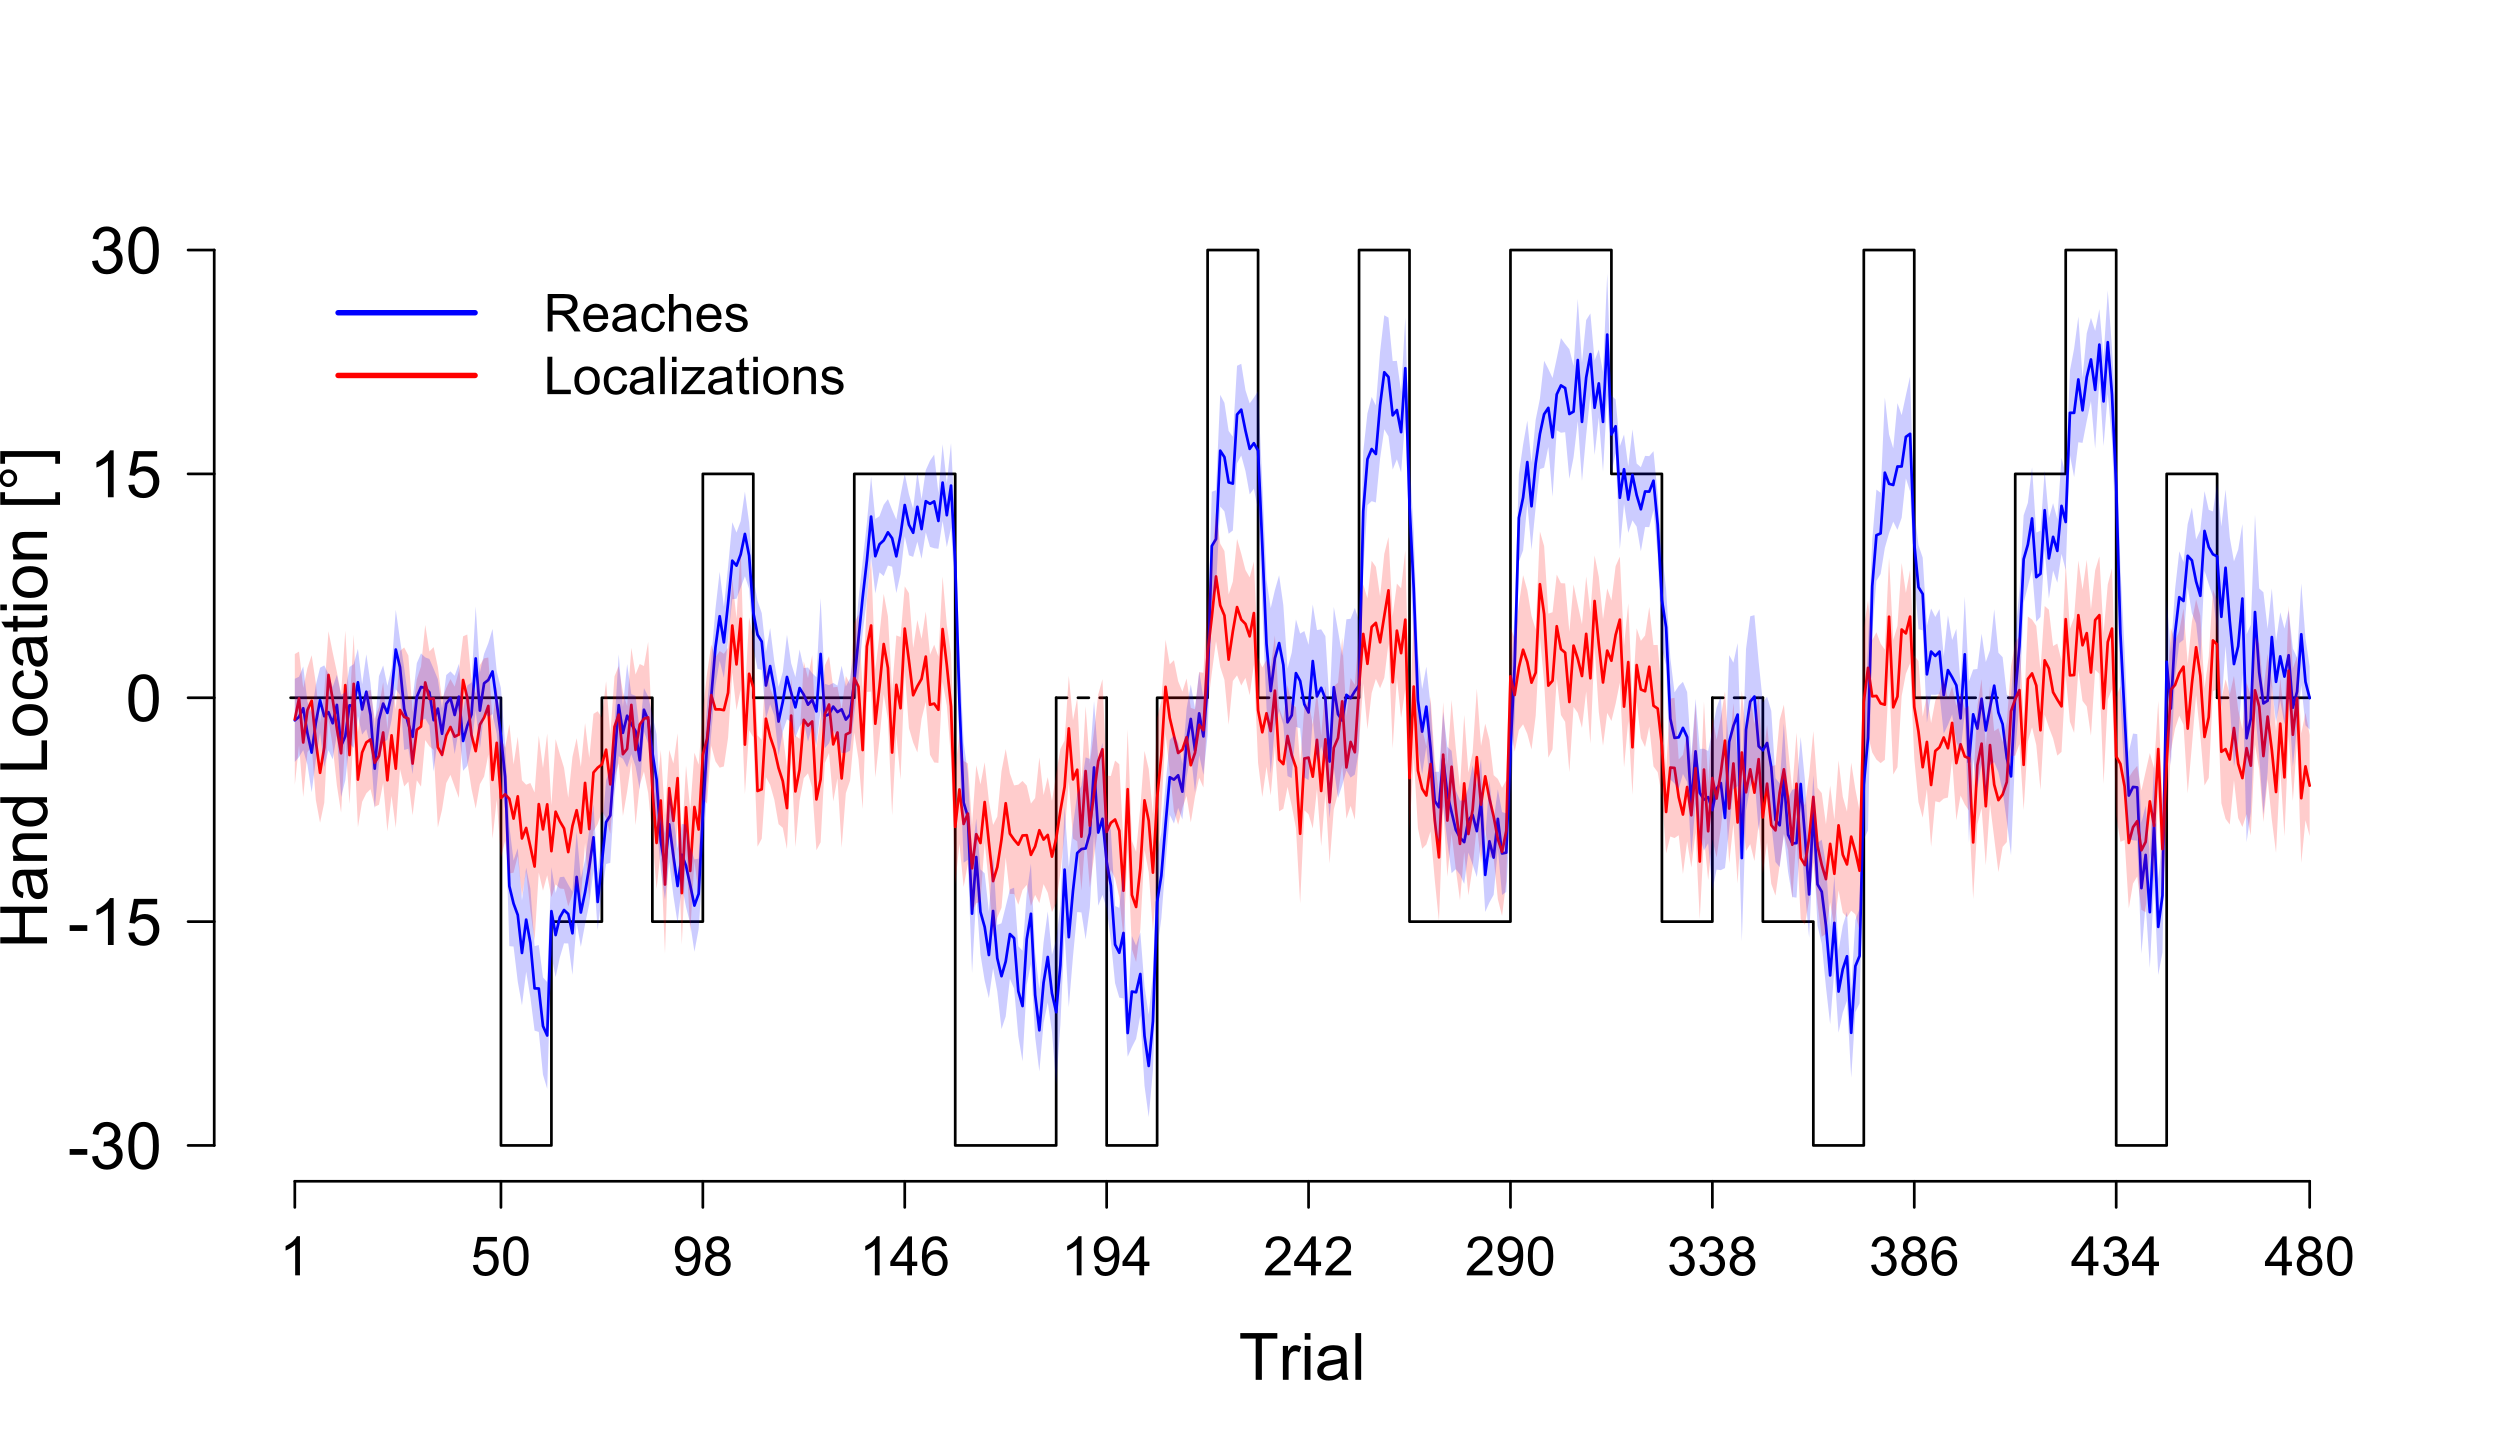 <?xml version="1.0" encoding="UTF-8"?>
<svg xmlns="http://www.w3.org/2000/svg" xmlns:xlink="http://www.w3.org/1999/xlink" width="689pt" height="399pt" viewBox="0 0 689 399" version="1.1">
<defs>
<g>
<symbol overflow="visible" id="glyph0-0">
<path style="stroke:none;" d="M 2.25 0 L 2.25 -11.25 L 11.25 -11.25 L 11.25 0 Z M 2.531 -0.281 L 10.969 -0.281 L 10.969 -10.969 L 2.531 -10.969 Z M 2.531 -0.281 "/>
</symbol>
<symbol overflow="visible" id="glyph0-1">
<path style="stroke:none;" d="M 4.668 0 L 4.668 -11.363 L 0.422 -11.363 L 0.422 -12.883 L 10.633 -12.883 L 10.633 -11.363 L 6.371 -11.363 L 6.371 0 Z M 4.668 0 "/>
</symbol>
<symbol overflow="visible" id="glyph0-2">
<path style="stroke:none;" d="M 1.168 0 L 1.168 -9.336 L 2.594 -9.336 L 2.594 -7.918 C 2.953 -8.578 3.289 -9.016 3.598 -9.23 C 3.906 -9.438 4.242 -9.543 4.613 -9.547 C 5.145 -9.543 5.688 -9.375 6.242 -9.035 L 5.695 -7.566 C 5.309 -7.793 4.922 -7.91 4.535 -7.91 C 4.188 -7.91 3.875 -7.805 3.602 -7.598 C 3.324 -7.387 3.129 -7.098 3.016 -6.734 C 2.836 -6.168 2.746 -5.555 2.75 -4.887 L 2.75 0 Z M 1.168 0 "/>
</symbol>
<symbol overflow="visible" id="glyph0-3">
<path style="stroke:none;" d="M 1.195 -11.066 L 1.195 -12.883 L 2.777 -12.883 L 2.777 -11.066 Z M 1.195 0 L 1.195 -9.336 L 2.777 -9.336 L 2.777 0 Z M 1.195 0 "/>
</symbol>
<symbol overflow="visible" id="glyph0-4">
<path style="stroke:none;" d="M 7.277 -1.152 C 6.691 -0.652 6.125 -0.301 5.586 -0.098 C 5.039 0.109 4.457 0.211 3.84 0.211 C 2.812 0.211 2.027 -0.039 1.477 -0.539 C 0.922 -1.039 0.645 -1.68 0.648 -2.461 C 0.645 -2.918 0.75 -3.336 0.961 -3.715 C 1.168 -4.09 1.438 -4.391 1.777 -4.621 C 2.113 -4.848 2.496 -5.02 2.918 -5.141 C 3.227 -5.219 3.695 -5.301 4.324 -5.379 C 5.602 -5.531 6.539 -5.711 7.145 -5.922 C 7.148 -6.137 7.152 -6.273 7.156 -6.336 C 7.152 -6.977 7.004 -7.434 6.707 -7.699 C 6.301 -8.055 5.699 -8.23 4.906 -8.234 C 4.156 -8.23 3.609 -8.102 3.258 -7.844 C 2.902 -7.582 2.637 -7.121 2.469 -6.461 L 0.922 -6.672 C 1.059 -7.332 1.293 -7.867 1.617 -8.273 C 1.938 -8.68 2.402 -8.992 3.016 -9.215 C 3.621 -9.434 4.328 -9.543 5.133 -9.547 C 5.93 -9.543 6.574 -9.449 7.074 -9.266 C 7.566 -9.074 7.934 -8.84 8.172 -8.555 C 8.402 -8.27 8.566 -7.91 8.664 -7.48 C 8.715 -7.207 8.742 -6.719 8.746 -6.02 L 8.746 -3.91 C 8.742 -2.434 8.773 -1.504 8.844 -1.117 C 8.906 -0.727 9.043 -0.355 9.246 0 L 7.594 0 C 7.43 -0.328 7.324 -0.711 7.277 -1.152 Z M 7.145 -4.684 C 6.566 -4.445 5.707 -4.246 4.562 -4.086 C 3.91 -3.988 3.449 -3.883 3.18 -3.77 C 2.91 -3.648 2.703 -3.477 2.555 -3.254 C 2.406 -3.027 2.332 -2.777 2.336 -2.504 C 2.332 -2.078 2.492 -1.727 2.816 -1.449 C 3.133 -1.164 3.602 -1.023 4.219 -1.027 C 4.828 -1.023 5.367 -1.156 5.844 -1.426 C 6.312 -1.691 6.664 -2.059 6.891 -2.523 C 7.059 -2.879 7.141 -3.406 7.145 -4.105 Z M 7.145 -4.684 "/>
</symbol>
<symbol overflow="visible" id="glyph0-5">
<path style="stroke:none;" d="M 1.152 0 L 1.152 -12.883 L 2.734 -12.883 L 2.734 0 Z M 1.152 0 "/>
</symbol>
<symbol overflow="visible" id="glyph0-6">
<path style="stroke:none;" d="M 0.57 -3.867 L 0.57 -5.457 L 5.43 -5.457 L 5.43 -3.867 Z M 0.57 -3.867 "/>
</symbol>
<symbol overflow="visible" id="glyph0-7">
<path style="stroke:none;" d="M 0.758 -3.402 L 2.336 -3.613 C 2.516 -2.711 2.824 -2.062 3.266 -1.672 C 3.699 -1.273 4.23 -1.078 4.859 -1.082 C 5.602 -1.078 6.23 -1.336 6.746 -1.855 C 7.254 -2.367 7.512 -3.004 7.516 -3.77 C 7.512 -4.492 7.273 -5.094 6.801 -5.566 C 6.324 -6.035 5.723 -6.27 4.992 -6.273 C 4.691 -6.27 4.316 -6.211 3.875 -6.102 L 4.051 -7.488 C 4.152 -7.473 4.238 -7.465 4.305 -7.469 C 4.977 -7.465 5.582 -7.641 6.125 -7.996 C 6.66 -8.344 6.93 -8.887 6.934 -9.625 C 6.93 -10.199 6.734 -10.68 6.344 -11.062 C 5.949 -11.445 5.441 -11.637 4.824 -11.637 C 4.207 -11.637 3.695 -11.441 3.285 -11.055 C 2.875 -10.668 2.613 -10.09 2.496 -9.316 L 0.914 -9.598 C 1.105 -10.656 1.543 -11.477 2.23 -12.062 C 2.914 -12.645 3.766 -12.938 4.789 -12.938 C 5.488 -12.938 6.137 -12.785 6.73 -12.484 C 7.32 -12.18 7.773 -11.77 8.09 -11.25 C 8.402 -10.727 8.559 -10.172 8.562 -9.59 C 8.559 -9.031 8.41 -8.523 8.113 -8.066 C 7.812 -7.609 7.371 -7.246 6.785 -6.977 C 7.547 -6.801 8.137 -6.438 8.562 -5.883 C 8.98 -5.328 9.191 -4.633 9.195 -3.805 C 9.191 -2.676 8.781 -1.723 7.965 -0.945 C 7.141 -0.164 6.105 0.223 4.852 0.227 C 3.719 0.223 2.777 -0.109 2.035 -0.781 C 1.285 -1.453 0.859 -2.328 0.758 -3.402 Z M 0.758 -3.402 "/>
</symbol>
<symbol overflow="visible" id="glyph0-8">
<path style="stroke:none;" d="M 0.746 -6.355 C 0.742 -7.875 0.898 -9.102 1.215 -10.031 C 1.527 -10.961 1.996 -11.676 2.613 -12.18 C 3.23 -12.684 4.008 -12.938 4.949 -12.938 C 5.637 -12.938 6.242 -12.797 6.766 -12.52 C 7.285 -12.238 7.715 -11.836 8.059 -11.316 C 8.395 -10.789 8.664 -10.152 8.859 -9.398 C 9.051 -8.645 9.145 -7.629 9.148 -6.355 C 9.145 -4.84 8.992 -3.617 8.684 -2.691 C 8.371 -1.762 7.906 -1.047 7.289 -0.539 C 6.672 -0.035 5.891 0.215 4.949 0.219 C 3.703 0.215 2.727 -0.227 2.023 -1.117 C 1.168 -2.188 0.742 -3.934 0.746 -6.355 Z M 2.375 -6.355 C 2.371 -4.234 2.621 -2.824 3.117 -2.129 C 3.609 -1.426 4.219 -1.078 4.949 -1.082 C 5.672 -1.078 6.281 -1.43 6.781 -2.137 C 7.273 -2.836 7.523 -4.242 7.523 -6.355 C 7.523 -8.473 7.273 -9.883 6.781 -10.582 C 6.281 -11.277 5.664 -11.625 4.93 -11.629 C 4.199 -11.625 3.621 -11.316 3.191 -10.703 C 2.645 -9.918 2.371 -8.469 2.375 -6.355 Z M 2.375 -6.355 "/>
</symbol>
<symbol overflow="visible" id="glyph0-9">
<path style="stroke:none;" d="M 6.707 0 L 5.125 0 L 5.125 -10.082 C 4.742 -9.715 4.242 -9.352 3.625 -8.988 C 3.004 -8.625 2.449 -8.352 1.961 -8.172 L 1.961 -9.703 C 2.844 -10.117 3.617 -10.621 4.281 -11.215 C 4.941 -11.805 5.41 -12.379 5.688 -12.938 L 6.707 -12.938 Z M 6.707 0 "/>
</symbol>
<symbol overflow="visible" id="glyph0-10">
<path style="stroke:none;" d="M 0.746 -3.375 L 2.406 -3.516 C 2.527 -2.707 2.812 -2.098 3.266 -1.691 C 3.711 -1.281 4.254 -1.078 4.887 -1.082 C 5.648 -1.078 6.293 -1.363 6.82 -1.941 C 7.344 -2.512 7.605 -3.273 7.609 -4.227 C 7.605 -5.125 7.352 -5.84 6.848 -6.363 C 6.34 -6.883 5.676 -7.141 4.859 -7.145 C 4.344 -7.141 3.887 -7.027 3.48 -6.797 C 3.07 -6.566 2.746 -6.266 2.516 -5.898 L 1.027 -6.09 L 2.277 -12.711 L 8.684 -12.711 L 8.684 -11.195 L 3.543 -11.195 L 2.848 -7.734 C 3.621 -8.273 4.43 -8.543 5.281 -8.543 C 6.402 -8.543 7.352 -8.152 8.129 -7.371 C 8.898 -6.59 9.285 -5.586 9.289 -4.367 C 9.285 -3.195 8.945 -2.188 8.27 -1.344 C 7.441 -0.301 6.316 0.215 4.887 0.219 C 3.715 0.215 2.758 -0.109 2.016 -0.766 C 1.273 -1.418 0.848 -2.289 0.746 -3.375 Z M 0.746 -3.375 "/>
</symbol>
<symbol overflow="visible" id="glyph1-0">
<path style="stroke:none;" d="M 0 -2.25 L -11.25 -2.25 L -11.25 -11.25 L 0 -11.25 Z M -0.281 -2.531 L -0.281 -10.969 L -10.969 -10.969 L -10.969 -2.531 Z M -0.281 -2.531 "/>
</symbol>
<symbol overflow="visible" id="glyph1-1">
<path style="stroke:none;" d="M 0 -1.441 L -12.883 -1.441 L -12.883 -3.148 L -7.594 -3.148 L -7.594 -9.844 L -12.883 -9.844 L -12.883 -11.547 L 0 -11.547 L 0 -9.844 L -6.074 -9.844 L -6.074 -3.148 L 0 -3.148 Z M 0 -1.441 "/>
</symbol>
<symbol overflow="visible" id="glyph1-2">
<path style="stroke:none;" d="M -1.152 -7.277 C -0.648 -6.691 -0.297 -6.125 -0.094 -5.586 C 0.109 -5.039 0.211 -4.457 0.211 -3.84 C 0.211 -2.812 -0.039 -2.027 -0.539 -1.477 C -1.039 -0.926 -1.68 -0.648 -2.461 -0.652 C -2.918 -0.648 -3.336 -0.754 -3.715 -0.961 C -4.09 -1.168 -4.391 -1.438 -4.621 -1.777 C -4.848 -2.113 -5.02 -2.496 -5.141 -2.918 C -5.219 -3.227 -5.301 -3.695 -5.379 -4.324 C -5.531 -5.602 -5.711 -6.539 -5.922 -7.145 C -6.137 -7.148 -6.273 -7.152 -6.336 -7.156 C -6.977 -7.152 -7.434 -7.004 -7.699 -6.707 C -8.055 -6.301 -8.23 -5.699 -8.234 -4.906 C -8.23 -4.156 -8.102 -3.609 -7.844 -3.258 C -7.582 -2.902 -7.121 -2.637 -6.461 -2.469 L -6.672 -0.922 C -7.332 -1.059 -7.867 -1.293 -8.273 -1.617 C -8.68 -1.938 -8.992 -2.402 -9.215 -3.016 C -9.434 -3.621 -9.543 -4.328 -9.547 -5.133 C -9.543 -5.93 -9.449 -6.574 -9.266 -7.074 C -9.074 -7.57 -8.84 -7.938 -8.555 -8.172 C -8.27 -8.402 -7.91 -8.566 -7.48 -8.664 C -7.207 -8.715 -6.719 -8.742 -6.02 -8.746 L -3.91 -8.746 C -2.434 -8.742 -1.504 -8.773 -1.117 -8.844 C -0.727 -8.906 -0.355 -9.043 0 -9.246 L 0 -7.594 C -0.328 -7.43 -0.711 -7.324 -1.152 -7.277 Z M -4.684 -7.145 C -4.445 -6.566 -4.246 -5.707 -4.086 -4.562 C -3.988 -3.91 -3.883 -3.449 -3.77 -3.18 C -3.648 -2.91 -3.477 -2.703 -3.254 -2.555 C -3.027 -2.406 -2.777 -2.332 -2.504 -2.336 C -2.078 -2.332 -1.727 -2.492 -1.449 -2.816 C -1.164 -3.133 -1.023 -3.602 -1.027 -4.219 C -1.023 -4.828 -1.156 -5.367 -1.426 -5.844 C -1.691 -6.312 -2.059 -6.664 -2.523 -6.891 C -2.879 -7.059 -3.406 -7.141 -4.105 -7.145 Z M -4.684 -7.145 "/>
</symbol>
<symbol overflow="visible" id="glyph1-3">
<path style="stroke:none;" d="M 0 -1.188 L -9.336 -1.188 L -9.336 -2.609 L -8.008 -2.609 C -9.031 -3.293 -9.543 -4.285 -9.547 -5.582 C -9.543 -6.141 -9.441 -6.656 -9.242 -7.133 C -9.035 -7.602 -8.77 -7.957 -8.445 -8.191 C -8.113 -8.426 -7.727 -8.59 -7.277 -8.684 C -6.98 -8.742 -6.465 -8.77 -5.738 -8.773 L 0 -8.773 L 0 -7.188 L -5.68 -7.188 C -6.32 -7.184 -6.801 -7.121 -7.121 -7.004 C -7.438 -6.879 -7.695 -6.66 -7.887 -6.348 C -8.074 -6.031 -8.168 -5.664 -8.172 -5.246 C -8.168 -4.57 -7.953 -3.992 -7.531 -3.504 C -7.102 -3.012 -6.293 -2.766 -5.098 -2.77 L 0 -2.77 Z M 0 -1.188 "/>
</symbol>
<symbol overflow="visible" id="glyph1-4">
<path style="stroke:none;" d="M 0 -7.242 L -1.176 -7.242 C -0.25 -6.648 0.211 -5.777 0.211 -4.633 C 0.211 -3.887 0.008 -3.203 -0.402 -2.578 C -0.812 -1.953 -1.387 -1.469 -2.121 -1.129 C -2.855 -0.785 -3.699 -0.613 -4.656 -0.617 C -5.586 -0.613 -6.43 -0.77 -7.191 -1.082 C -7.949 -1.391 -8.531 -1.855 -8.938 -2.477 C -9.34 -3.098 -9.543 -3.793 -9.547 -4.562 C -9.543 -5.121 -9.426 -5.621 -9.188 -6.062 C -8.949 -6.5 -8.641 -6.859 -8.262 -7.137 L -12.883 -7.137 L -12.883 -8.711 L 0 -8.711 Z M -4.656 -2.242 C -3.461 -2.238 -2.566 -2.488 -1.977 -2.996 C -1.383 -3.496 -1.09 -4.094 -1.09 -4.781 C -1.09 -5.473 -1.371 -6.059 -1.938 -6.543 C -2.5 -7.023 -3.363 -7.266 -4.527 -7.27 C -5.801 -7.266 -6.738 -7.02 -7.336 -6.531 C -7.934 -6.035 -8.23 -5.43 -8.234 -4.711 C -8.23 -4.008 -7.945 -3.418 -7.371 -2.949 C -6.797 -2.473 -5.891 -2.238 -4.656 -2.242 Z M -4.656 -2.242 "/>
</symbol>
<symbol overflow="visible" id="glyph1-5">
<path style="stroke:none;" d=""/>
</symbol>
<symbol overflow="visible" id="glyph1-6">
<path style="stroke:none;" d="M 0 -1.32 L -12.883 -1.32 L -12.883 -3.023 L -1.52 -3.023 L -1.52 -9.367 L 0 -9.367 Z M 0 -1.32 "/>
</symbol>
<symbol overflow="visible" id="glyph1-7">
<path style="stroke:none;" d="M -4.668 -0.598 C -6.391 -0.598 -7.672 -1.078 -8.508 -2.039 C -9.199 -2.84 -9.543 -3.816 -9.547 -4.977 C -9.543 -6.254 -9.125 -7.305 -8.285 -8.121 C -7.441 -8.934 -6.277 -9.34 -4.797 -9.344 C -3.594 -9.34 -2.648 -9.16 -1.961 -8.801 C -1.27 -8.441 -0.734 -7.914 -0.359 -7.227 C 0.023 -6.535 0.211 -5.785 0.211 -4.977 C 0.211 -3.664 -0.207 -2.609 -1.047 -1.805 C -1.883 -1 -3.09 -0.598 -4.668 -0.598 Z M -4.668 -2.223 C -3.469 -2.219 -2.574 -2.48 -1.98 -3.004 C -1.387 -3.523 -1.09 -4.18 -1.09 -4.977 C -1.09 -5.758 -1.387 -6.41 -1.984 -6.934 C -2.582 -7.453 -3.492 -7.715 -4.719 -7.719 C -5.867 -7.715 -6.742 -7.453 -7.34 -6.93 C -7.934 -6.402 -8.23 -5.75 -8.234 -4.977 C -8.23 -4.18 -7.938 -3.523 -7.348 -3.004 C -6.754 -2.48 -5.859 -2.219 -4.668 -2.223 Z M -4.668 -2.223 "/>
</symbol>
<symbol overflow="visible" id="glyph1-8">
<path style="stroke:none;" d="M -3.418 -7.277 L -3.215 -8.832 C -2.141 -8.66 -1.301 -8.227 -0.699 -7.527 C -0.09 -6.824 0.211 -5.965 0.211 -4.949 C 0.211 -3.668 -0.203 -2.641 -1.039 -1.867 C -1.871 -1.09 -3.07 -0.703 -4.633 -0.703 C -5.637 -0.703 -6.52 -0.867 -7.277 -1.203 C -8.031 -1.535 -8.598 -2.047 -8.977 -2.73 C -9.355 -3.41 -9.543 -4.152 -9.547 -4.957 C -9.543 -5.969 -9.289 -6.797 -8.777 -7.441 C -8.262 -8.086 -7.531 -8.5 -6.59 -8.684 L -6.355 -7.145 C -6.98 -6.996 -7.453 -6.738 -7.77 -6.367 C -8.082 -5.992 -8.238 -5.543 -8.242 -5.02 C -8.238 -4.219 -7.953 -3.57 -7.387 -3.074 C -6.812 -2.574 -5.91 -2.324 -4.676 -2.328 C -3.422 -2.324 -2.508 -2.566 -1.941 -3.047 C -1.371 -3.527 -1.09 -4.152 -1.09 -4.93 C -1.09 -5.547 -1.277 -6.066 -1.66 -6.484 C -2.035 -6.898 -2.621 -7.164 -3.418 -7.277 Z M -3.418 -7.277 "/>
</symbol>
<symbol overflow="visible" id="glyph1-9">
<path style="stroke:none;" d="M -1.414 -4.641 L -0.016 -4.867 C 0.078 -4.422 0.121 -4.023 0.125 -3.672 C 0.121 -3.098 0.035 -2.652 -0.148 -2.336 C -0.328 -2.02 -0.566 -1.797 -0.863 -1.668 C -1.156 -1.539 -1.781 -1.477 -2.734 -1.477 L -8.102 -1.477 L -8.102 -0.316 L -9.336 -0.316 L -9.336 -1.477 L -11.645 -1.477 L -12.594 -3.051 L -9.336 -3.051 L -9.336 -4.641 L -8.102 -4.641 L -8.102 -3.051 L -2.645 -3.051 C -2.191 -3.047 -1.902 -3.074 -1.773 -3.133 C -1.645 -3.188 -1.543 -3.277 -1.465 -3.406 C -1.387 -3.527 -1.348 -3.707 -1.352 -3.945 C -1.348 -4.117 -1.367 -4.352 -1.414 -4.641 Z M -1.414 -4.641 "/>
</symbol>
<symbol overflow="visible" id="glyph1-10">
<path style="stroke:none;" d="M -11.066 -1.195 L -12.883 -1.195 L -12.883 -2.777 L -11.066 -2.777 Z M 0 -1.195 L -9.336 -1.195 L -9.336 -2.777 L 0 -2.777 Z M 0 -1.195 "/>
</symbol>
<symbol overflow="visible" id="glyph1-11">
<path style="stroke:none;" d="M 3.578 -1.223 L -12.883 -1.223 L -12.883 -4.711 L -11.574 -4.711 L -11.574 -2.805 L 2.266 -2.805 L 2.27 -4.711 L 3.578 -4.711 Z M 3.578 -1.223 "/>
</symbol>
<symbol overflow="visible" id="glyph1-12">
<path style="stroke:none;" d="M -10.672 -1.125 C -11.34 -1.125 -11.914 -1.363 -12.391 -1.84 C -12.863 -2.316 -13.102 -2.887 -13.105 -3.559 C -13.102 -4.234 -12.863 -4.812 -12.391 -5.289 C -11.914 -5.762 -11.34 -6 -10.672 -6.004 C -9.992 -6 -9.418 -5.762 -8.941 -5.285 C -8.465 -4.809 -8.227 -4.23 -8.227 -3.559 C -8.227 -2.887 -8.461 -2.316 -8.938 -1.84 C -9.406 -1.363 -9.984 -1.125 -10.672 -1.125 Z M -10.672 -2.082 C -10.258 -2.078 -9.906 -2.223 -9.617 -2.516 C -9.324 -2.805 -9.18 -3.156 -9.184 -3.57 C -9.18 -3.969 -9.324 -4.316 -9.617 -4.609 C -9.906 -4.898 -10.258 -5.043 -10.672 -5.047 C -11.078 -5.043 -11.43 -4.898 -11.719 -4.609 C -12.008 -4.316 -12.152 -3.969 -12.156 -3.57 C -12.152 -3.156 -12.008 -2.805 -11.719 -2.516 C -11.43 -2.223 -11.078 -2.078 -10.672 -2.082 Z M -10.672 -2.082 "/>
</symbol>
<symbol overflow="visible" id="glyph1-13">
<path style="stroke:none;" d="M 3.578 -3.832 L 3.578 -0.344 L 2.266 -0.344 L 2.266 -2.25 L -11.574 -2.25 L -11.574 -0.344 L -12.883 -0.344 L -12.883 -3.832 Z M 3.578 -3.832 "/>
</symbol>
<symbol overflow="visible" id="glyph2-0">
<path style="stroke:none;" d="M 1.801 0 L 1.801 -9 L 9 -9 L 9 0 Z M 2.023 -0.227 L 8.773 -0.227 L 8.773 -8.773 L 2.023 -8.773 Z M 2.023 -0.227 "/>
</symbol>
<symbol overflow="visible" id="glyph2-1">
<path style="stroke:none;" d="M 1.133 0 L 1.133 -10.309 L 5.703 -10.309 C 6.617 -10.305 7.316 -10.215 7.797 -10.031 C 8.273 -9.844 8.656 -9.516 8.941 -9.051 C 9.227 -8.578 9.367 -8.059 9.371 -7.496 C 9.367 -6.762 9.133 -6.145 8.66 -5.645 C 8.188 -5.141 7.457 -4.824 6.469 -4.691 C 6.828 -4.516 7.102 -4.344 7.293 -4.176 C 7.688 -3.809 8.062 -3.352 8.422 -2.805 L 10.215 0 L 8.5 0 L 7.137 -2.145 C 6.738 -2.762 6.41 -3.234 6.152 -3.566 C 5.895 -3.891 5.66 -4.121 5.457 -4.254 C 5.25 -4.383 5.043 -4.473 4.836 -4.527 C 4.68 -4.559 4.43 -4.574 4.078 -4.578 L 2.496 -4.578 L 2.496 0 Z M 2.496 -5.758 L 5.43 -5.758 C 6.051 -5.754 6.539 -5.816 6.891 -5.949 C 7.242 -6.074 7.508 -6.281 7.691 -6.57 C 7.871 -6.852 7.961 -7.16 7.965 -7.496 C 7.961 -7.98 7.785 -8.383 7.434 -8.695 C 7.078 -9.008 6.52 -9.164 5.758 -9.168 L 2.496 -9.168 Z M 2.496 -5.758 "/>
</symbol>
<symbol overflow="visible" id="glyph2-2">
<path style="stroke:none;" d="M 6.062 -2.406 L 7.367 -2.242 C 7.156 -1.477 6.777 -0.883 6.223 -0.465 C 5.664 -0.043 4.949 0.164 4.086 0.168 C 2.988 0.164 2.121 -0.168 1.484 -0.84 C 0.844 -1.508 0.527 -2.453 0.527 -3.672 C 0.527 -4.926 0.848 -5.898 1.496 -6.594 C 2.141 -7.285 2.98 -7.633 4.016 -7.637 C 5.008 -7.633 5.824 -7.293 6.461 -6.617 C 7.09 -5.934 7.406 -4.977 7.41 -3.746 C 7.406 -3.668 7.402 -3.559 7.402 -3.41 L 1.836 -3.41 C 1.879 -2.59 2.113 -1.961 2.531 -1.523 C 2.945 -1.086 3.465 -0.867 4.094 -0.871 C 4.555 -0.867 4.949 -0.988 5.281 -1.234 C 5.605 -1.477 5.867 -1.867 6.062 -2.406 Z M 1.906 -4.449 L 6.074 -4.449 C 6.016 -5.074 5.855 -5.547 5.598 -5.863 C 5.191 -6.348 4.668 -6.59 4.027 -6.594 C 3.441 -6.59 2.953 -6.398 2.562 -6.012 C 2.164 -5.621 1.945 -5.098 1.906 -4.449 Z M 1.906 -4.449 "/>
</symbol>
<symbol overflow="visible" id="glyph2-3">
<path style="stroke:none;" d="M 5.82 -0.922 C 5.348 -0.52 4.898 -0.238 4.465 -0.078 C 4.031 0.086 3.566 0.164 3.074 0.168 C 2.25 0.164 1.617 -0.035 1.18 -0.434 C 0.734 -0.832 0.516 -1.344 0.52 -1.969 C 0.516 -2.332 0.598 -2.664 0.77 -2.969 C 0.934 -3.27 1.152 -3.512 1.422 -3.699 C 1.691 -3.879 1.996 -4.02 2.336 -4.113 C 2.582 -4.176 2.957 -4.238 3.461 -4.305 C 4.48 -4.422 5.23 -4.566 5.715 -4.738 C 5.715 -4.91 5.719 -5.02 5.723 -5.07 C 5.719 -5.582 5.598 -5.945 5.363 -6.16 C 5.035 -6.441 4.555 -6.586 3.922 -6.59 C 3.324 -6.586 2.887 -6.48 2.605 -6.273 C 2.32 -6.062 2.109 -5.695 1.977 -5.168 L 0.738 -5.336 C 0.848 -5.863 1.031 -6.293 1.293 -6.621 C 1.547 -6.945 1.918 -7.195 2.41 -7.371 C 2.895 -7.547 3.461 -7.633 4.105 -7.637 C 4.742 -7.633 5.262 -7.559 5.66 -7.41 C 6.059 -7.258 6.352 -7.07 6.539 -6.844 C 6.727 -6.617 6.855 -6.328 6.934 -5.984 C 6.973 -5.766 6.996 -5.379 6.996 -4.816 L 6.996 -3.129 C 6.996 -1.949 7.02 -1.203 7.074 -0.895 C 7.125 -0.582 7.234 -0.285 7.398 0 L 6.074 0 C 5.941 -0.262 5.855 -0.566 5.82 -0.922 Z M 5.715 -3.746 C 5.254 -3.555 4.566 -3.398 3.648 -3.27 C 3.125 -3.191 2.758 -3.105 2.543 -3.016 C 2.328 -2.918 2.16 -2.781 2.047 -2.605 C 1.926 -2.422 1.867 -2.223 1.871 -2.004 C 1.867 -1.664 1.996 -1.383 2.254 -1.16 C 2.508 -0.934 2.883 -0.82 3.375 -0.824 C 3.859 -0.82 4.293 -0.926 4.676 -1.141 C 5.055 -1.352 5.332 -1.645 5.512 -2.02 C 5.645 -2.301 5.711 -2.723 5.715 -3.285 Z M 5.715 -3.746 "/>
</symbol>
<symbol overflow="visible" id="glyph2-4">
<path style="stroke:none;" d="M 5.82 -2.734 L 7.066 -2.574 C 6.93 -1.711 6.582 -1.039 6.023 -0.559 C 5.461 -0.074 4.77 0.164 3.957 0.168 C 2.934 0.164 2.113 -0.168 1.492 -0.832 C 0.871 -1.5 0.562 -2.457 0.562 -3.707 C 0.562 -4.508 0.695 -5.211 0.961 -5.82 C 1.227 -6.422 1.633 -6.879 2.184 -7.184 C 2.727 -7.484 3.32 -7.633 3.965 -7.637 C 4.773 -7.633 5.438 -7.43 5.957 -7.02 C 6.469 -6.609 6.797 -6.027 6.945 -5.273 L 5.715 -5.082 C 5.594 -5.582 5.387 -5.961 5.094 -6.215 C 4.793 -6.465 4.434 -6.59 4.016 -6.594 C 3.375 -6.59 2.859 -6.363 2.461 -5.906 C 2.062 -5.449 1.863 -4.727 1.863 -3.742 C 1.863 -2.734 2.055 -2.004 2.438 -1.551 C 2.82 -1.094 3.32 -0.867 3.945 -0.871 C 4.438 -0.867 4.852 -1.02 5.188 -1.328 C 5.516 -1.629 5.727 -2.098 5.82 -2.734 Z M 5.82 -2.734 "/>
</symbol>
<symbol overflow="visible" id="glyph2-5">
<path style="stroke:none;" d="M 0.949 0 L 0.949 -10.309 L 2.215 -10.309 L 2.215 -6.609 C 2.805 -7.293 3.547 -7.633 4.449 -7.637 C 5 -7.633 5.48 -7.523 5.891 -7.309 C 6.297 -7.086 6.59 -6.785 6.766 -6.402 C 6.941 -6.016 7.031 -5.457 7.031 -4.73 L 7.031 0 L 5.766 0 L 5.766 -4.73 C 5.766 -5.359 5.625 -5.82 5.352 -6.113 C 5.074 -6.398 4.688 -6.543 4.191 -6.547 C 3.812 -6.543 3.461 -6.445 3.133 -6.254 C 2.801 -6.055 2.566 -5.793 2.426 -5.461 C 2.285 -5.129 2.215 -4.668 2.215 -4.086 L 2.215 0 Z M 0.949 0 "/>
</symbol>
<symbol overflow="visible" id="glyph2-6">
<path style="stroke:none;" d="M 0.441 -2.23 L 1.695 -2.426 C 1.762 -1.922 1.957 -1.535 2.281 -1.27 C 2.598 -1 3.047 -0.867 3.629 -0.871 C 4.207 -0.867 4.641 -0.984 4.922 -1.227 C 5.203 -1.461 5.344 -1.738 5.344 -2.059 C 5.344 -2.34 5.219 -2.566 4.973 -2.734 C 4.797 -2.844 4.363 -2.988 3.676 -3.164 C 2.746 -3.398 2.105 -3.598 1.746 -3.77 C 1.387 -3.938 1.113 -4.176 0.93 -4.48 C 0.742 -4.781 0.648 -5.117 0.652 -5.484 C 0.648 -5.816 0.727 -6.125 0.879 -6.41 C 1.031 -6.691 1.238 -6.926 1.504 -7.117 C 1.699 -7.258 1.969 -7.379 2.309 -7.484 C 2.648 -7.582 3.012 -7.633 3.402 -7.637 C 3.984 -7.633 4.5 -7.551 4.945 -7.383 C 5.387 -7.211 5.711 -6.98 5.926 -6.695 C 6.133 -6.406 6.281 -6.02 6.363 -5.539 L 5.125 -5.371 C 5.066 -5.754 4.902 -6.055 4.637 -6.27 C 4.363 -6.484 3.984 -6.59 3.496 -6.594 C 2.91 -6.59 2.496 -6.496 2.25 -6.305 C 2 -6.113 1.875 -5.887 1.879 -5.633 C 1.875 -5.465 1.926 -5.316 2.031 -5.188 C 2.133 -5.047 2.293 -4.938 2.516 -4.852 C 2.641 -4.805 3.016 -4.695 3.637 -4.527 C 4.527 -4.285 5.152 -4.09 5.508 -3.938 C 5.859 -3.785 6.137 -3.562 6.34 -3.273 C 6.543 -2.98 6.645 -2.621 6.645 -2.195 C 6.645 -1.77 6.52 -1.371 6.273 -1 C 6.027 -0.625 5.672 -0.336 5.211 -0.137 C 4.742 0.066 4.219 0.164 3.637 0.168 C 2.664 0.164 1.922 -0.035 1.414 -0.434 C 0.902 -0.836 0.578 -1.434 0.441 -2.23 Z M 0.441 -2.23 "/>
</symbol>
<symbol overflow="visible" id="glyph2-7">
<path style="stroke:none;" d="M 1.055 0 L 1.055 -10.309 L 2.418 -10.309 L 2.418 -1.215 L 7.496 -1.215 L 7.496 0 Z M 1.055 0 "/>
</symbol>
<symbol overflow="visible" id="glyph2-8">
<path style="stroke:none;" d="M 0.477 -3.734 C 0.473 -5.113 0.859 -6.137 1.633 -6.805 C 2.27 -7.355 3.051 -7.633 3.98 -7.637 C 5.004 -7.633 5.844 -7.297 6.496 -6.625 C 7.145 -5.949 7.469 -5.02 7.473 -3.84 C 7.469 -2.875 7.324 -2.121 7.039 -1.57 C 6.75 -1.02 6.332 -0.59 5.781 -0.289 C 5.23 0.016 4.629 0.164 3.98 0.168 C 2.93 0.164 2.086 -0.168 1.441 -0.836 C 0.797 -1.504 0.473 -2.469 0.477 -3.734 Z M 1.777 -3.734 C 1.773 -2.773 1.984 -2.059 2.402 -1.586 C 2.82 -1.105 3.344 -0.867 3.98 -0.871 C 4.605 -0.867 5.129 -1.105 5.547 -1.586 C 5.961 -2.062 6.168 -2.793 6.172 -3.777 C 6.168 -4.695 5.961 -5.395 5.543 -5.875 C 5.121 -6.348 4.598 -6.586 3.98 -6.59 C 3.344 -6.586 2.82 -6.348 2.402 -5.879 C 1.984 -5.402 1.773 -4.688 1.777 -3.734 Z M 1.777 -3.734 "/>
</symbol>
<symbol overflow="visible" id="glyph2-9">
<path style="stroke:none;" d="M 0.922 0 L 0.922 -10.309 L 2.188 -10.309 L 2.188 0 Z M 0.922 0 "/>
</symbol>
<symbol overflow="visible" id="glyph2-10">
<path style="stroke:none;" d="M 0.957 -8.852 L 0.957 -10.309 L 2.223 -10.309 L 2.223 -8.852 Z M 0.957 0 L 0.957 -7.469 L 2.223 -7.469 L 2.223 0 Z M 0.957 0 "/>
</symbol>
<symbol overflow="visible" id="glyph2-11">
<path style="stroke:none;" d="M 0.281 0 L 0.281 -1.027 L 5.035 -6.484 C 4.492 -6.453 4.016 -6.438 3.605 -6.441 L 0.562 -6.441 L 0.562 -7.469 L 6.664 -7.469 L 6.664 -6.629 L 2.621 -1.891 L 1.844 -1.027 C 2.406 -1.066 2.938 -1.09 3.438 -1.09 L 6.891 -1.09 L 6.891 0 Z M 0.281 0 "/>
</symbol>
<symbol overflow="visible" id="glyph2-12">
<path style="stroke:none;" d="M 3.711 -1.133 L 3.895 -0.016 C 3.535 0.059 3.215 0.094 2.938 0.098 C 2.477 0.094 2.121 0.023 1.871 -0.117 C 1.613 -0.262 1.438 -0.453 1.336 -0.691 C 1.23 -0.926 1.176 -1.422 1.18 -2.188 L 1.18 -6.484 L 0.254 -6.484 L 0.254 -7.469 L 1.18 -7.469 L 1.18 -9.316 L 2.441 -10.074 L 2.441 -7.469 L 3.711 -7.469 L 3.711 -6.484 L 2.441 -6.484 L 2.441 -2.117 C 2.438 -1.75 2.461 -1.52 2.508 -1.418 C 2.551 -1.316 2.621 -1.234 2.723 -1.172 C 2.82 -1.109 2.965 -1.078 3.156 -1.082 C 3.293 -1.078 3.477 -1.094 3.711 -1.133 Z M 3.711 -1.133 "/>
</symbol>
<symbol overflow="visible" id="glyph2-13">
<path style="stroke:none;" d="M 0.949 0 L 0.949 -7.469 L 2.09 -7.469 L 2.09 -6.406 C 2.633 -7.223 3.426 -7.633 4.465 -7.637 C 4.914 -7.633 5.328 -7.555 5.707 -7.395 C 6.082 -7.23 6.363 -7.016 6.555 -6.758 C 6.738 -6.492 6.867 -6.18 6.945 -5.82 C 6.988 -5.582 7.012 -5.172 7.016 -4.59 L 7.016 0 L 5.75 0 L 5.75 -4.543 C 5.746 -5.055 5.699 -5.441 5.602 -5.699 C 5.504 -5.953 5.328 -6.156 5.078 -6.309 C 4.824 -6.461 4.531 -6.539 4.199 -6.539 C 3.656 -6.539 3.191 -6.367 2.801 -6.023 C 2.41 -5.68 2.215 -5.031 2.215 -4.078 L 2.215 0 Z M 0.949 0 "/>
</symbol>
<symbol overflow="visible" id="glyph3-0">
<path style="stroke:none;" d="M 1.875 0 L 1.875 -9.375 L 9.375 -9.375 L 9.375 0 Z M 2.109 -0.234 L 9.141 -0.234 L 9.141 -9.141 L 2.109 -9.141 Z M 2.109 -0.234 "/>
</symbol>
<symbol overflow="visible" id="glyph3-1">
<path style="stroke:none;" d="M 5.59 0 L 4.27 0 L 4.27 -8.402 C 3.949 -8.098 3.531 -7.793 3.02 -7.492 C 2.504 -7.188 2.043 -6.961 1.633 -6.812 L 1.633 -8.086 C 2.367 -8.43 3.012 -8.848 3.566 -9.344 C 4.117 -9.836 4.508 -10.316 4.738 -10.781 L 5.59 -10.781 Z M 5.59 0 "/>
</symbol>
<symbol overflow="visible" id="glyph3-2">
<path style="stroke:none;" d="M 0.621 -2.812 L 2.008 -2.93 C 2.105 -2.254 2.344 -1.746 2.719 -1.41 C 3.094 -1.07 3.543 -0.902 4.07 -0.902 C 4.703 -0.902 5.242 -1.141 5.684 -1.617 C 6.121 -2.094 6.34 -2.727 6.344 -3.523 C 6.34 -4.273 6.129 -4.867 5.707 -5.301 C 5.285 -5.734 4.73 -5.953 4.051 -5.953 C 3.621 -5.953 3.238 -5.855 2.898 -5.664 C 2.555 -5.469 2.285 -5.219 2.094 -4.914 L 0.855 -5.074 L 1.898 -10.59 L 7.234 -10.59 L 7.234 -9.332 L 2.953 -9.332 L 2.375 -6.445 C 3.016 -6.891 3.691 -7.113 4.402 -7.117 C 5.336 -7.113 6.129 -6.789 6.773 -6.145 C 7.418 -5.492 7.738 -4.656 7.742 -3.641 C 7.738 -2.664 7.457 -1.824 6.891 -1.121 C 6.203 -0.25 5.262 0.18 4.07 0.184 C 3.094 0.18 2.297 -0.09 1.68 -0.637 C 1.059 -1.18 0.707 -1.906 0.621 -2.812 Z M 0.621 -2.812 "/>
</symbol>
<symbol overflow="visible" id="glyph3-3">
<path style="stroke:none;" d="M 0.621 -5.297 C 0.621 -6.562 0.75 -7.582 1.012 -8.359 C 1.273 -9.133 1.664 -9.73 2.18 -10.152 C 2.695 -10.57 3.344 -10.781 4.125 -10.781 C 4.699 -10.781 5.203 -10.664 5.641 -10.434 C 6.074 -10.199 6.434 -9.863 6.715 -9.43 C 6.996 -8.988 7.219 -8.457 7.383 -7.832 C 7.543 -7.203 7.621 -6.359 7.625 -5.297 C 7.621 -4.035 7.492 -3.016 7.234 -2.246 C 6.973 -1.469 6.586 -0.871 6.074 -0.449 C 5.559 -0.027 4.91 0.18 4.125 0.184 C 3.086 0.18 2.27 -0.188 1.684 -0.93 C 0.973 -1.82 0.621 -3.277 0.621 -5.297 Z M 1.977 -5.297 C 1.973 -3.531 2.18 -2.355 2.594 -1.777 C 3.004 -1.191 3.516 -0.902 4.125 -0.902 C 4.727 -0.902 5.234 -1.195 5.648 -1.781 C 6.062 -2.367 6.27 -3.539 6.27 -5.297 C 6.27 -7.062 6.062 -8.234 5.648 -8.816 C 5.234 -9.398 4.719 -9.691 4.109 -9.691 C 3.5 -9.691 3.02 -9.434 2.66 -8.922 C 2.203 -8.262 1.973 -7.055 1.977 -5.297 Z M 1.977 -5.297 "/>
</symbol>
<symbol overflow="visible" id="glyph3-4">
<path style="stroke:none;" d="M 0.82 -2.484 L 2.086 -2.602 C 2.195 -2.004 2.398 -1.57 2.703 -1.305 C 3 -1.035 3.391 -0.902 3.867 -0.902 C 4.273 -0.902 4.629 -0.992 4.934 -1.18 C 5.238 -1.359 5.488 -1.609 5.684 -1.922 C 5.879 -2.23 6.039 -2.648 6.172 -3.176 C 6.301 -3.703 6.367 -4.238 6.371 -4.789 C 6.367 -4.844 6.367 -4.934 6.363 -5.055 C 6.098 -4.629 5.738 -4.289 5.285 -4.031 C 4.828 -3.77 4.332 -3.637 3.801 -3.641 C 2.91 -3.637 2.156 -3.961 1.543 -4.605 C 0.926 -5.25 0.621 -6.098 0.621 -7.156 C 0.621 -8.242 0.941 -9.121 1.582 -9.785 C 2.223 -10.449 3.027 -10.781 4 -10.781 C 4.695 -10.781 5.332 -10.59 5.914 -10.215 C 6.488 -9.836 6.93 -9.301 7.23 -8.609 C 7.531 -7.91 7.68 -6.906 7.684 -5.59 C 7.68 -4.215 7.531 -3.121 7.234 -2.309 C 6.934 -1.496 6.492 -0.875 5.906 -0.453 C 5.316 -0.027 4.625 0.18 3.836 0.184 C 2.996 0.18 2.309 -0.051 1.777 -0.516 C 1.242 -0.98 0.926 -1.637 0.82 -2.484 Z M 6.219 -7.223 C 6.215 -7.977 6.016 -8.578 5.613 -9.023 C 5.207 -9.469 4.723 -9.691 4.16 -9.691 C 3.574 -9.691 3.062 -9.449 2.629 -8.973 C 2.191 -8.488 1.973 -7.871 1.977 -7.113 C 1.973 -6.426 2.18 -5.867 2.594 -5.445 C 3.004 -5.016 3.516 -4.805 4.125 -4.805 C 4.734 -4.805 5.234 -5.016 5.629 -5.445 C 6.02 -5.867 6.215 -6.461 6.219 -7.223 Z M 6.219 -7.223 "/>
</symbol>
<symbol overflow="visible" id="glyph3-5">
<path style="stroke:none;" d="M 2.652 -5.824 C 2.102 -6.023 1.695 -6.309 1.434 -6.68 C 1.168 -7.047 1.035 -7.488 1.039 -8.012 C 1.035 -8.789 1.316 -9.445 1.883 -9.98 C 2.441 -10.512 3.191 -10.781 4.125 -10.781 C 5.062 -10.781 5.816 -10.508 6.387 -9.965 C 6.957 -9.418 7.242 -8.754 7.242 -7.977 C 7.242 -7.477 7.109 -7.043 6.852 -6.676 C 6.586 -6.305 6.191 -6.023 5.66 -5.824 C 6.316 -5.605 6.816 -5.258 7.164 -4.781 C 7.508 -4.305 7.68 -3.734 7.684 -3.07 C 7.68 -2.148 7.355 -1.375 6.707 -0.754 C 6.055 -0.129 5.199 0.18 4.145 0.184 C 3.082 0.18 2.23 -0.129 1.582 -0.758 C 0.934 -1.383 0.609 -2.168 0.609 -3.105 C 0.609 -3.801 0.785 -4.383 1.141 -4.859 C 1.492 -5.328 1.996 -5.652 2.652 -5.824 Z M 2.387 -8.055 C 2.383 -7.547 2.547 -7.133 2.875 -6.812 C 3.199 -6.488 3.625 -6.328 4.152 -6.328 C 4.656 -6.328 5.074 -6.488 5.402 -6.809 C 5.727 -7.129 5.887 -7.52 5.891 -7.984 C 5.887 -8.465 5.719 -8.871 5.387 -9.199 C 5.051 -9.527 4.637 -9.691 4.137 -9.695 C 3.633 -9.691 3.215 -9.531 2.883 -9.211 C 2.551 -8.891 2.383 -8.504 2.387 -8.055 Z M 1.961 -3.098 C 1.957 -2.719 2.047 -2.355 2.227 -2.008 C 2.406 -1.652 2.672 -1.379 3.023 -1.191 C 3.375 -0.996 3.754 -0.902 4.16 -0.902 C 4.789 -0.902 5.309 -1.102 5.719 -1.508 C 6.129 -1.91 6.332 -2.426 6.336 -3.055 C 6.332 -3.688 6.121 -4.215 5.703 -4.629 C 5.277 -5.043 4.75 -5.25 4.117 -5.25 C 3.496 -5.25 2.98 -5.043 2.574 -4.633 C 2.16 -4.223 1.957 -3.711 1.961 -3.098 Z M 1.961 -3.098 "/>
</symbol>
<symbol overflow="visible" id="glyph3-6">
<path style="stroke:none;" d="M 4.848 0 L 4.848 -2.57 L 0.191 -2.57 L 0.191 -3.781 L 5.09 -10.738 L 6.168 -10.738 L 6.168 -3.781 L 7.617 -3.781 L 7.617 -2.57 L 6.168 -2.57 L 6.168 0 Z M 4.848 -3.781 L 4.848 -8.621 L 1.488 -3.781 Z M 4.848 -3.781 "/>
</symbol>
<symbol overflow="visible" id="glyph3-7">
<path style="stroke:none;" d="M 7.465 -8.109 L 6.152 -8.004 C 6.035 -8.52 5.867 -8.895 5.656 -9.133 C 5.297 -9.504 4.859 -9.691 4.336 -9.695 C 3.914 -9.691 3.543 -9.574 3.23 -9.344 C 2.812 -9.039 2.488 -8.598 2.25 -8.02 C 2.008 -7.438 1.883 -6.609 1.875 -5.539 C 2.191 -6.016 2.578 -6.375 3.039 -6.613 C 3.496 -6.844 3.977 -6.961 4.484 -6.965 C 5.359 -6.961 6.109 -6.637 6.727 -5.992 C 7.344 -5.344 7.652 -4.508 7.652 -3.484 C 7.652 -2.809 7.504 -2.184 7.215 -1.605 C 6.922 -1.027 6.523 -0.582 6.02 -0.277 C 5.508 0.031 4.934 0.18 4.293 0.184 C 3.191 0.18 2.293 -0.219 1.602 -1.027 C 0.906 -1.832 0.562 -3.164 0.562 -5.023 C 0.562 -7.094 0.945 -8.605 1.715 -9.551 C 2.383 -10.371 3.285 -10.781 4.418 -10.781 C 5.262 -10.781 5.953 -10.543 6.492 -10.07 C 7.031 -9.594 7.355 -8.941 7.465 -8.109 Z M 2.078 -3.48 C 2.074 -3.023 2.172 -2.586 2.367 -2.176 C 2.562 -1.758 2.832 -1.441 3.18 -1.227 C 3.523 -1.008 3.887 -0.902 4.27 -0.902 C 4.824 -0.902 5.301 -1.125 5.703 -1.574 C 6.102 -2.023 6.305 -2.633 6.305 -3.406 C 6.305 -4.145 6.105 -4.73 5.711 -5.16 C 5.316 -5.586 4.82 -5.801 4.219 -5.801 C 3.621 -5.801 3.113 -5.586 2.699 -5.16 C 2.281 -4.73 2.074 -4.172 2.078 -3.48 Z M 2.078 -3.48 "/>
</symbol>
<symbol overflow="visible" id="glyph3-8">
<path style="stroke:none;" d="M 7.551 -1.266 L 7.551 0 L 0.453 0 C 0.438 -0.316 0.492 -0.621 0.609 -0.914 C 0.789 -1.398 1.078 -1.875 1.477 -2.344 C 1.875 -2.812 2.449 -3.352 3.199 -3.969 C 4.367 -4.922 5.156 -5.68 5.566 -6.242 C 5.973 -6.797 6.176 -7.328 6.18 -7.828 C 6.176 -8.352 5.988 -8.793 5.621 -9.152 C 5.246 -9.512 4.762 -9.691 4.16 -9.691 C 3.523 -9.691 3.016 -9.5 2.637 -9.117 C 2.254 -8.734 2.059 -8.207 2.059 -7.535 L 0.703 -7.676 C 0.797 -8.684 1.145 -9.453 1.75 -9.984 C 2.355 -10.516 3.168 -10.781 4.188 -10.781 C 5.215 -10.781 6.031 -10.492 6.633 -9.922 C 7.234 -9.348 7.535 -8.641 7.535 -7.801 C 7.535 -7.367 7.445 -6.945 7.27 -6.531 C 7.094 -6.113 6.801 -5.676 6.395 -5.223 C 5.984 -4.762 5.309 -4.133 4.367 -3.332 C 3.57 -2.664 3.062 -2.215 2.84 -1.98 C 2.613 -1.742 2.43 -1.504 2.285 -1.266 Z M 7.551 -1.266 "/>
</symbol>
<symbol overflow="visible" id="glyph3-9">
<path style="stroke:none;" d="M 0.629 -2.836 L 1.949 -3.012 C 2.098 -2.262 2.355 -1.723 2.719 -1.395 C 3.082 -1.066 3.523 -0.902 4.051 -0.902 C 4.668 -0.902 5.191 -1.117 5.621 -1.547 C 6.043 -1.977 6.258 -2.508 6.262 -3.141 C 6.258 -3.746 6.059 -4.246 5.668 -4.641 C 5.27 -5.031 4.77 -5.227 4.16 -5.23 C 3.91 -5.227 3.598 -5.176 3.23 -5.082 L 3.375 -6.242 C 3.461 -6.227 3.531 -6.223 3.59 -6.227 C 4.148 -6.223 4.652 -6.367 5.102 -6.664 C 5.551 -6.953 5.777 -7.406 5.777 -8.02 C 5.777 -8.5 5.613 -8.898 5.285 -9.219 C 4.957 -9.531 4.535 -9.691 4.02 -9.695 C 3.504 -9.691 3.074 -9.531 2.738 -9.211 C 2.395 -8.891 2.176 -8.406 2.078 -7.766 L 0.762 -8 C 0.922 -8.879 1.285 -9.562 1.859 -10.051 C 2.43 -10.535 3.141 -10.781 3.992 -10.781 C 4.574 -10.781 5.113 -10.652 5.609 -10.402 C 6.102 -10.148 6.48 -9.809 6.742 -9.375 C 7 -8.938 7.129 -8.477 7.133 -7.992 C 7.129 -7.527 7.004 -7.102 6.758 -6.723 C 6.508 -6.34 6.141 -6.039 5.656 -5.816 C 6.285 -5.664 6.777 -5.359 7.133 -4.902 C 7.48 -4.438 7.656 -3.859 7.66 -3.172 C 7.656 -2.23 7.316 -1.438 6.633 -0.785 C 5.949 -0.137 5.086 0.188 4.043 0.191 C 3.098 0.188 2.312 -0.09 1.695 -0.648 C 1.07 -1.207 0.715 -1.938 0.629 -2.836 Z M 0.629 -2.836 "/>
</symbol>
</g>
</defs>
<g id="surface1">
<rect x="0" y="0" width="689" height="399" style="fill:rgb(100%,100%,100%);fill-opacity:1;stroke:none;"/>
<g style="fill:rgb(0%,0%,0%);fill-opacity:1;">
  <use xlink:href="#glyph0-1" x="341.398" y="380.281"/>
  <use xlink:href="#glyph0-2" x="352.394" y="380.281"/>
  <use xlink:href="#glyph0-3" x="358.388" y="380.281"/>
  <use xlink:href="#glyph0-4" x="362.387" y="380.281"/>
  <use xlink:href="#glyph0-5" x="372.397" y="380.281"/>
</g>
<g style="fill:rgb(0%,0%,0%);fill-opacity:1;">
  <use xlink:href="#glyph1-1" x="12.961" y="261.445"/>
  <use xlink:href="#glyph1-2" x="12.961" y="248.446"/>
  <use xlink:href="#glyph1-3" x="12.961" y="238.436"/>
  <use xlink:href="#glyph1-4" x="12.961" y="228.425"/>
  <use xlink:href="#glyph1-5" x="12.961" y="218.414"/>
  <use xlink:href="#glyph1-6" x="12.961" y="213.413"/>
  <use xlink:href="#glyph1-7" x="12.961" y="203.402"/>
  <use xlink:href="#glyph1-8" x="12.961" y="193.392"/>
  <use xlink:href="#glyph1-2" x="12.961" y="184.392"/>
  <use xlink:href="#glyph1-9" x="12.961" y="174.381"/>
  <use xlink:href="#glyph1-10" x="12.961" y="169.38"/>
  <use xlink:href="#glyph1-7" x="12.961" y="165.381"/>
  <use xlink:href="#glyph1-3" x="12.961" y="155.37"/>
  <use xlink:href="#glyph1-5" x="12.961" y="145.359"/>
  <use xlink:href="#glyph1-11" x="12.961" y="140.358"/>
  <use xlink:href="#glyph1-12" x="12.961" y="135.357"/>
  <use xlink:href="#glyph1-13" x="12.961" y="128.159"/>
</g>
<path style="fill:none;stroke-width:0.75;stroke-linecap:round;stroke-linejoin:round;stroke:rgb(0%,0%,0%);stroke-opacity:1;stroke-miterlimit:10;" d="M 80.094 192.301 L 138.059 192.301 L 138.059 315.688 L 151.969 315.688 L 151.969 253.996 L 165.879 253.996 L 165.879 192.301 L 179.789 192.301 L 179.789 253.996 L 193.703 253.996 L 193.703 130.605 L 207.613 130.605 L 207.613 192.301 L 235.438 192.301 L 235.438 130.605 L 263.258 130.605 L 263.258 315.688 L 291.082 315.688 L 291.082 192.301 "/>
<path style="fill:none;stroke-width:0.75;stroke-linecap:round;stroke-linejoin:round;stroke:rgb(0%,0%,0%);stroke-opacity:1;stroke-dasharray:3,3;stroke-miterlimit:10;" d="M 291.082 192.301 L 304.992 192.301 "/>
<path style="fill:none;stroke-width:0.75;stroke-linecap:round;stroke-linejoin:round;stroke:rgb(0%,0%,0%);stroke-opacity:1;stroke-miterlimit:10;" d="M 304.992 192.301 L 304.992 315.688 L 318.906 315.688 L 318.906 192.301 L 332.816 192.301 L 332.816 68.91 L 346.727 68.91 L 346.727 192.301 "/>
<path style="fill:none;stroke-width:0.75;stroke-linecap:round;stroke-linejoin:round;stroke:rgb(0%,0%,0%);stroke-opacity:1;stroke-dasharray:3,3;stroke-miterlimit:10;" d="M 346.727 192.301 L 374.551 192.301 "/>
<path style="fill:none;stroke-width:0.75;stroke-linecap:round;stroke-linejoin:round;stroke:rgb(0%,0%,0%);stroke-opacity:1;stroke-miterlimit:10;" d="M 374.551 192.301 L 374.551 68.91 L 388.461 68.91 L 388.461 253.996 L 416.285 253.996 L 416.285 68.91 L 444.105 68.91 L 444.105 130.605 L 458.02 130.605 L 458.02 253.996 L 471.93 253.996 L 471.93 192.301 "/>
<path style="fill:none;stroke-width:0.75;stroke-linecap:round;stroke-linejoin:round;stroke:rgb(0%,0%,0%);stroke-opacity:1;stroke-dasharray:3,3;stroke-miterlimit:10;" d="M 471.93 192.301 L 485.84 192.301 "/>
<path style="fill:none;stroke-width:0.75;stroke-linecap:round;stroke-linejoin:round;stroke:rgb(0%,0%,0%);stroke-opacity:1;stroke-miterlimit:10;" d="M 485.84 192.301 L 485.84 253.996 L 499.754 253.996 L 499.754 315.688 L 513.664 315.688 L 513.664 68.91 L 527.574 68.91 L 527.574 192.301 L 541.488 192.301 "/>
<path style="fill:none;stroke-width:0.75;stroke-linecap:round;stroke-linejoin:round;stroke:rgb(0%,0%,0%);stroke-opacity:1;stroke-dasharray:3,3;stroke-miterlimit:10;" d="M 541.488 192.301 L 555.398 192.301 "/>
<path style="fill:none;stroke-width:0.75;stroke-linecap:round;stroke-linejoin:round;stroke:rgb(0%,0%,0%);stroke-opacity:1;stroke-miterlimit:10;" d="M 555.398 192.301 L 555.398 130.605 L 569.309 130.605 L 569.309 68.91 L 583.223 68.91 L 583.223 315.688 L 597.133 315.688 L 597.133 130.605 L 611.043 130.605 L 611.043 192.301 "/>
<path style="fill:none;stroke-width:0.75;stroke-linecap:round;stroke-linejoin:round;stroke:rgb(0%,0%,0%);stroke-opacity:1;stroke-dasharray:3,3;stroke-miterlimit:10;" d="M 611.043 192.301 L 624.957 192.301 "/>
<path style="fill:none;stroke-width:0.75;stroke-linecap:round;stroke-linejoin:round;stroke:rgb(0%,0%,0%);stroke-opacity:1;stroke-miterlimit:10;" d="M 624.957 192.301 L 636.547 192.301 "/>
<path style="fill:none;stroke-width:1.5;stroke-linecap:round;stroke-linejoin:round;stroke:rgb(0%,0%,100%);stroke-opacity:1;stroke-miterlimit:10;" d="M 93.176 86.191 L 130.93 86.191 "/>
<path style="fill:none;stroke-width:1.5;stroke-linecap:round;stroke-linejoin:round;stroke:rgb(100%,0%,0%);stroke-opacity:1;stroke-miterlimit:10;" d="M 93.176 103.473 L 130.93 103.473 "/>
<g style="fill:rgb(0%,0%,0%);fill-opacity:1;">
  <use xlink:href="#glyph2-1" x="149.809" y="91.344"/>
  <use xlink:href="#glyph2-2" x="160.208" y="91.344"/>
  <use xlink:href="#glyph2-3" x="168.216" y="91.344"/>
  <use xlink:href="#glyph2-4" x="176.225" y="91.344"/>
  <use xlink:href="#glyph2-5" x="183.425" y="91.344"/>
  <use xlink:href="#glyph2-2" x="191.434" y="91.344"/>
  <use xlink:href="#glyph2-6" x="199.442" y="91.344"/>
</g>
<g style="fill:rgb(0%,0%,0%);fill-opacity:1;">
  <use xlink:href="#glyph2-7" x="149.809" y="108.625"/>
  <use xlink:href="#glyph2-8" x="157.817" y="108.625"/>
  <use xlink:href="#glyph2-4" x="165.826" y="108.625"/>
  <use xlink:href="#glyph2-3" x="173.026" y="108.625"/>
  <use xlink:href="#glyph2-9" x="181.034" y="108.625"/>
  <use xlink:href="#glyph2-10" x="184.234" y="108.625"/>
  <use xlink:href="#glyph2-11" x="187.433" y="108.625"/>
  <use xlink:href="#glyph2-3" x="194.633" y="108.625"/>
  <use xlink:href="#glyph2-12" x="202.641" y="108.625"/>
  <use xlink:href="#glyph2-10" x="206.642" y="108.625"/>
  <use xlink:href="#glyph2-8" x="209.841" y="108.625"/>
  <use xlink:href="#glyph2-13" x="217.85" y="108.625"/>
  <use xlink:href="#glyph2-6" x="225.859" y="108.625"/>
</g>
<path style="fill:none;stroke-width:0.75;stroke-linecap:round;stroke-linejoin:round;stroke:rgb(0%,0%,0%);stroke-opacity:1;stroke-miterlimit:10;" d="M 59.039 315.688 L 59.039 68.91 "/>
<path style="fill:none;stroke-width:0.75;stroke-linecap:round;stroke-linejoin:round;stroke:rgb(0%,0%,0%);stroke-opacity:1;stroke-miterlimit:10;" d="M 59.039 315.688 L 51.84 315.688 "/>
<path style="fill:none;stroke-width:0.75;stroke-linecap:round;stroke-linejoin:round;stroke:rgb(0%,0%,0%);stroke-opacity:1;stroke-miterlimit:10;" d="M 59.039 253.996 L 51.84 253.996 "/>
<path style="fill:none;stroke-width:0.75;stroke-linecap:round;stroke-linejoin:round;stroke:rgb(0%,0%,0%);stroke-opacity:1;stroke-miterlimit:10;" d="M 59.039 192.301 L 51.84 192.301 "/>
<path style="fill:none;stroke-width:0.75;stroke-linecap:round;stroke-linejoin:round;stroke:rgb(0%,0%,0%);stroke-opacity:1;stroke-miterlimit:10;" d="M 59.039 130.605 L 51.84 130.605 "/>
<path style="fill:none;stroke-width:0.75;stroke-linecap:round;stroke-linejoin:round;stroke:rgb(0%,0%,0%);stroke-opacity:1;stroke-miterlimit:10;" d="M 59.039 68.91 L 51.84 68.91 "/>
<g style="fill:rgb(0%,0%,0%);fill-opacity:1;">
  <use xlink:href="#glyph0-6" x="18.625" y="322.133"/>
  <use xlink:href="#glyph0-7" x="24.619" y="322.133"/>
  <use xlink:href="#glyph0-8" x="34.63" y="322.133"/>
</g>
<g style="fill:rgb(0%,0%,0%);fill-opacity:1;">
  <use xlink:href="#glyph0-6" x="18.625" y="260.438"/>
  <use xlink:href="#glyph0-9" x="24.619" y="260.438"/>
  <use xlink:href="#glyph0-10" x="34.63" y="260.438"/>
</g>
<g style="fill:rgb(0%,0%,0%);fill-opacity:1;">
  <use xlink:href="#glyph0-8" x="34.629" y="198.742"/>
</g>
<g style="fill:rgb(0%,0%,0%);fill-opacity:1;">
  <use xlink:href="#glyph0-9" x="24.617" y="137.047"/>
  <use xlink:href="#glyph0-10" x="34.628" y="137.047"/>
</g>
<g style="fill:rgb(0%,0%,0%);fill-opacity:1;">
  <use xlink:href="#glyph0-7" x="24.617" y="75.352"/>
  <use xlink:href="#glyph0-8" x="34.628" y="75.352"/>
</g>
<path style="fill:none;stroke-width:0.75;stroke-linecap:round;stroke-linejoin:round;stroke:rgb(0%,0%,0%);stroke-opacity:1;stroke-miterlimit:10;" d="M 81.25 325.559 L 636.547 325.559 "/>
<path style="fill:none;stroke-width:0.75;stroke-linecap:round;stroke-linejoin:round;stroke:rgb(0%,0%,0%);stroke-opacity:1;stroke-miterlimit:10;" d="M 81.25 325.559 L 81.25 332.762 "/>
<path style="fill:none;stroke-width:0.75;stroke-linecap:round;stroke-linejoin:round;stroke:rgb(0%,0%,0%);stroke-opacity:1;stroke-miterlimit:10;" d="M 138.059 325.559 L 138.059 332.762 "/>
<path style="fill:none;stroke-width:0.75;stroke-linecap:round;stroke-linejoin:round;stroke:rgb(0%,0%,0%);stroke-opacity:1;stroke-miterlimit:10;" d="M 193.703 325.559 L 193.703 332.762 "/>
<path style="fill:none;stroke-width:0.75;stroke-linecap:round;stroke-linejoin:round;stroke:rgb(0%,0%,0%);stroke-opacity:1;stroke-miterlimit:10;" d="M 249.348 325.559 L 249.348 332.762 "/>
<path style="fill:none;stroke-width:0.75;stroke-linecap:round;stroke-linejoin:round;stroke:rgb(0%,0%,0%);stroke-opacity:1;stroke-miterlimit:10;" d="M 304.992 325.559 L 304.992 332.762 "/>
<path style="fill:none;stroke-width:0.75;stroke-linecap:round;stroke-linejoin:round;stroke:rgb(0%,0%,0%);stroke-opacity:1;stroke-miterlimit:10;" d="M 360.641 325.559 L 360.641 332.762 "/>
<path style="fill:none;stroke-width:0.75;stroke-linecap:round;stroke-linejoin:round;stroke:rgb(0%,0%,0%);stroke-opacity:1;stroke-miterlimit:10;" d="M 416.285 325.559 L 416.285 332.762 "/>
<path style="fill:none;stroke-width:0.75;stroke-linecap:round;stroke-linejoin:round;stroke:rgb(0%,0%,0%);stroke-opacity:1;stroke-miterlimit:10;" d="M 471.93 325.559 L 471.93 332.762 "/>
<path style="fill:none;stroke-width:0.75;stroke-linecap:round;stroke-linejoin:round;stroke:rgb(0%,0%,0%);stroke-opacity:1;stroke-miterlimit:10;" d="M 527.574 325.559 L 527.574 332.762 "/>
<path style="fill:none;stroke-width:0.75;stroke-linecap:round;stroke-linejoin:round;stroke:rgb(0%,0%,0%);stroke-opacity:1;stroke-miterlimit:10;" d="M 583.223 325.559 L 583.223 332.762 "/>
<path style="fill:none;stroke-width:0.75;stroke-linecap:round;stroke-linejoin:round;stroke:rgb(0%,0%,0%);stroke-opacity:1;stroke-miterlimit:10;" d="M 636.547 325.559 L 636.547 332.762 "/>
<g style="fill:rgb(0%,0%,0%);fill-opacity:1;">
  <use xlink:href="#glyph3-1" x="77.078" y="351.48"/>
</g>
<g style="fill:rgb(0%,0%,0%);fill-opacity:1;">
  <use xlink:href="#glyph3-2" x="129.715" y="351.48"/>
  <use xlink:href="#glyph3-3" x="138.057" y="351.48"/>
</g>
<g style="fill:rgb(0%,0%,0%);fill-opacity:1;">
  <use xlink:href="#glyph3-4" x="185.359" y="351.48"/>
  <use xlink:href="#glyph3-5" x="193.702" y="351.48"/>
</g>
<g style="fill:rgb(0%,0%,0%);fill-opacity:1;">
  <use xlink:href="#glyph3-1" x="236.836" y="351.48"/>
  <use xlink:href="#glyph3-6" x="245.178" y="351.48"/>
  <use xlink:href="#glyph3-7" x="253.521" y="351.48"/>
</g>
<g style="fill:rgb(0%,0%,0%);fill-opacity:1;">
  <use xlink:href="#glyph3-1" x="292.48" y="351.48"/>
  <use xlink:href="#glyph3-4" x="300.823" y="351.48"/>
  <use xlink:href="#glyph3-6" x="309.165" y="351.48"/>
</g>
<g style="fill:rgb(0%,0%,0%);fill-opacity:1;">
  <use xlink:href="#glyph3-8" x="348.129" y="351.48"/>
  <use xlink:href="#glyph3-6" x="356.471" y="351.48"/>
  <use xlink:href="#glyph3-8" x="364.813" y="351.48"/>
</g>
<g style="fill:rgb(0%,0%,0%);fill-opacity:1;">
  <use xlink:href="#glyph3-8" x="403.773" y="351.48"/>
  <use xlink:href="#glyph3-4" x="412.116" y="351.48"/>
  <use xlink:href="#glyph3-3" x="420.458" y="351.48"/>
</g>
<g style="fill:rgb(0%,0%,0%);fill-opacity:1;">
  <use xlink:href="#glyph3-9" x="459.418" y="351.48"/>
  <use xlink:href="#glyph3-9" x="467.76" y="351.48"/>
  <use xlink:href="#glyph3-5" x="476.103" y="351.48"/>
</g>
<g style="fill:rgb(0%,0%,0%);fill-opacity:1;">
  <use xlink:href="#glyph3-9" x="515.062" y="351.48"/>
  <use xlink:href="#glyph3-5" x="523.405" y="351.48"/>
  <use xlink:href="#glyph3-7" x="531.747" y="351.48"/>
</g>
<g style="fill:rgb(0%,0%,0%);fill-opacity:1;">
  <use xlink:href="#glyph3-6" x="570.711" y="351.48"/>
  <use xlink:href="#glyph3-9" x="579.053" y="351.48"/>
  <use xlink:href="#glyph3-6" x="587.396" y="351.48"/>
</g>
<g style="fill:rgb(0%,0%,0%);fill-opacity:1;">
  <use xlink:href="#glyph3-6" x="624.035" y="351.48"/>
  <use xlink:href="#glyph3-5" x="632.377" y="351.48"/>
  <use xlink:href="#glyph3-3" x="640.72" y="351.48"/>
</g>
<path style="fill:none;stroke-width:0.75;stroke-linecap:round;stroke-linejoin:round;stroke:rgb(0%,0%,100%);stroke-opacity:1;stroke-miterlimit:10;" d="M 81.25 198.527 L 82.41 197.582 L 83.57 195.195 L 84.73 202.066 L 85.891 207.41 L 87.047 199.148 L 88.207 192.977 L 89.367 197.391 L 90.527 196.262 L 91.684 199.328 L 92.844 194.27 L 94.004 205.582 L 95.164 202.926 L 96.324 194.383 L 97.48 194.574 L 98.641 188.035 L 99.801 195.52 L 100.961 190.641 L 102.117 197.066 L 103.277 211.832 L 104.438 198.348 L 105.598 193.914 L 106.758 196.477 L 107.914 191.309 L 109.074 179.016 L 110.234 183.852 L 111.395 195.391 L 112.551 199.617 L 113.711 203.062 L 114.871 192.051 L 116.031 189.336 L 117.191 189.609 L 118.348 190.805 L 119.508 198.477 L 120.668 195.285 L 121.828 202.23 L 122.984 193.93 L 124.145 192.402 L 125.305 197.043 L 126.465 192.004 L 127.625 204.203 L 128.781 200 L 129.941 196.875 L 131.102 181.469 L 132.262 195.836 L 133.418 188.312 L 134.578 187.402 L 135.738 185.055 L 136.898 193.594 L 138.059 202.848 L 139.215 214.09 L 140.375 244.223 L 141.535 249.012 L 142.695 252.172 L 143.852 262.629 L 145.012 253.453 L 146.172 259.867 L 147.332 272.398 L 148.488 272.426 L 149.648 282.777 L 150.809 285.383 L 151.969 251.117 L 153.129 257.695 L 154.285 252.82 L 155.445 250.797 L 156.605 251.898 L 157.766 257.219 L 158.922 241.688 L 160.082 251.48 L 161.242 245.91 L 162.402 238.949 L 163.562 230.762 L 164.719 248.574 L 165.879 237.707 L 167.039 226.59 L 168.199 224.73 L 169.355 209.172 L 170.516 194.348 L 171.676 201.969 L 172.836 197.254 L 173.996 199.574 L 175.152 201.48 L 176.312 209.539 L 177.473 195.609 L 178.633 198.43 L 179.789 207.336 L 180.949 214.797 L 182.109 231.887 L 183.27 238.84 L 184.43 227.199 L 185.586 235.863 L 186.746 244.188 L 187.906 235.562 L 189.066 238.609 L 190.223 243.977 L 191.383 249.574 L 192.543 246.352 L 193.703 224.41 L 194.863 205.359 L 196.02 191.938 L 197.18 178.402 L 198.34 169.84 L 199.5 177.039 L 200.656 166.238 L 201.816 154.523 L 202.977 155.891 L 204.137 152.781 L 205.297 147.152 L 206.453 153.148 L 207.613 168.797 L 208.773 174.938 L 209.934 176.812 L 211.09 188.918 L 212.25 183.578 L 213.41 189.809 L 214.57 198.852 L 215.73 193.426 L 216.887 186.574 L 218.047 190.891 L 219.207 194.941 L 220.367 189.633 L 221.523 191.465 L 222.684 194.211 L 223.844 192.855 L 225.004 196.062 L 226.164 180.234 L 227.32 197.328 L 228.48 196.844 L 229.641 194.742 L 230.801 196.25 L 231.957 195.5 L 233.117 198.316 L 234.277 196.949 L 235.438 187.812 L 236.594 176.07 L 237.754 164.57 L 238.914 154.48 L 240.074 142.375 L 241.234 153.289 L 242.391 149.996 L 243.551 148.938 L 244.711 146.707 L 245.871 148.34 L 247.027 153.324 L 248.188 147.363 L 249.348 139.191 L 250.508 144.629 L 251.668 146.836 L 252.824 139.684 L 253.984 145.812 L 255.145 138.129 L 256.305 138.852 L 257.461 138.184 L 258.621 143.566 L 259.781 133.004 L 260.941 141.992 L 262.102 133.828 L 263.258 155.125 L 264.418 193.434 L 265.578 221.199 L 266.738 225.004 L 267.895 251.801 L 269.055 236.199 L 270.215 251.324 L 271.375 255.469 L 272.535 263.199 L 273.691 251.066 L 274.852 264.09 L 276.012 269.039 L 277.172 264.977 L 278.328 257.434 L 279.488 258.551 L 280.648 273.18 L 281.809 277.266 L 282.969 258.809 L 284.125 251.84 L 285.285 274.195 L 286.445 283.953 L 287.605 270.848 L 288.762 263.746 L 289.922 273.754 L 291.082 278.965 L 292.242 265.992 L 293.402 239.668 L 294.559 258.281 L 295.719 245.477 L 296.879 235.102 L 298.039 234.004 L 299.195 233.824 L 300.355 229.676 L 301.516 211.516 L 302.676 229.441 L 303.836 225.656 L 304.992 237.48 L 306.152 244.043 L 307.312 260.328 L 308.473 262.578 L 309.629 257.125 L 310.789 284.699 L 311.949 273.277 L 313.109 273.461 L 314.27 268.438 L 315.426 285.516 L 316.586 293.77 L 317.746 281.508 L 318.906 248.57 L 320.062 241.344 L 321.223 227.238 L 322.383 214.207 L 323.543 214.863 L 324.699 213.668 L 325.859 218.18 L 327.02 204.863 L 328.18 198.145 L 329.34 206.812 L 330.496 196.602 L 331.656 202.953 L 332.816 188.805 L 333.977 150.473 L 335.133 148.551 L 336.293 124.203 L 337.453 125.988 L 338.613 132.938 L 339.773 133.281 L 340.93 114.25 L 342.09 112.898 L 343.25 118.676 L 344.41 123.707 L 345.566 122.145 L 346.727 124.176 L 347.887 150.238 L 349.047 177.426 L 350.207 190.438 L 351.363 181.398 L 352.523 177.23 L 353.684 183.258 L 354.844 199.066 L 356 197.141 L 357.16 185.512 L 358.32 187.66 L 359.48 194.109 L 360.641 196.352 L 361.797 182.191 L 362.957 191.93 L 364.117 189.562 L 365.277 192.578 L 366.434 209.875 L 367.594 189.402 L 368.754 196.832 L 369.914 198.57 L 371.074 191.5 L 372.23 192.418 L 373.391 190.5 L 374.551 188.855 L 375.711 140.844 L 376.867 126.566 L 378.027 123.754 L 379.188 125.125 L 380.348 111.699 L 381.508 102.594 L 382.664 103.902 L 383.824 114.469 L 384.984 113.012 L 386.145 119.098 L 387.301 101.48 L 388.461 139.199 L 389.621 162.094 L 390.781 192.992 L 391.941 201.633 L 393.098 194.754 L 394.258 206.16 L 395.418 220.73 L 396.578 222.477 L 397.734 209.156 L 398.895 218.945 L 400.055 223.797 L 401.215 228.68 L 402.375 230.852 L 403.531 232.09 L 404.691 226.039 L 405.852 224.582 L 407.012 229.051 L 408.168 220.82 L 409.328 241.113 L 410.488 231.859 L 411.648 236.344 L 412.805 225.68 L 413.965 235.219 L 415.125 234.988 L 416.285 206.582 L 417.445 183.344 L 418.602 142.715 L 419.762 137.117 L 420.922 127.355 L 422.082 139.523 L 423.238 127.727 L 424.398 119.59 L 425.559 114.156 L 426.719 112.414 L 427.879 120.539 L 429.035 108.695 L 430.195 106.219 L 431.355 106.945 L 432.516 114.102 L 433.672 113.434 L 434.832 99.23 L 435.992 116.266 L 437.152 104.055 L 438.312 97.598 L 439.469 112.375 L 440.629 105.672 L 441.789 116.273 L 442.949 92.215 L 444.105 119.746 L 445.266 117.477 L 446.426 137.184 L 447.586 129.32 L 448.746 137.688 L 449.902 130.867 L 451.062 136.453 L 452.223 140.352 L 453.383 135.449 L 454.539 135.488 L 455.699 132.492 L 456.859 144.582 L 458.02 165.352 L 459.18 172.879 L 460.336 198.062 L 461.496 203.363 L 462.656 203.203 L 463.816 200.609 L 464.973 203.133 L 466.133 221.832 L 467.293 207.078 L 468.453 218.508 L 469.613 220.383 L 470.77 219.688 L 471.93 223.266 L 473.09 217.367 L 474.25 215.805 L 475.406 225.414 L 476.566 204.449 L 477.727 200.082 L 478.887 196.938 L 480.047 236.48 L 481.203 201.141 L 482.363 193.359 L 483.523 191.961 L 484.684 205.664 L 485.84 206.785 L 487 204.773 L 488.16 211.402 L 489.32 226.004 L 490.48 227.441 L 491.637 214.609 L 492.797 230.059 L 493.957 232.438 L 495.117 232.359 L 496.273 216.07 L 497.434 230.312 L 498.594 246.504 L 499.754 223.254 L 500.91 243.723 L 502.07 245.75 L 503.23 255.094 L 504.391 268.824 L 505.551 254.336 L 506.707 273.273 L 507.867 267.109 L 509.027 263.547 L 510.188 284.641 L 511.344 266.254 L 512.504 263.453 L 513.664 216.309 L 514.824 203.352 L 515.984 161.562 L 517.141 147.504 L 518.301 147 L 519.461 130.273 L 520.621 133.332 L 521.777 133.66 L 522.938 128.57 L 524.098 128.559 L 525.258 120.398 L 526.418 119.562 L 527.574 149.883 L 528.734 161.816 L 529.895 163.699 L 531.055 185.844 L 532.211 179.57 L 533.371 180.77 L 534.531 179.57 L 535.691 191.562 L 536.852 184.688 L 538.008 186.656 L 539.168 188.875 L 540.328 197.973 L 541.488 180.336 L 542.645 210.039 L 543.805 196.863 L 544.965 200.801 L 546.125 192.57 L 547.285 201.309 L 548.441 195.031 L 549.602 188.973 L 550.762 196.375 L 551.922 199.594 L 553.078 208.926 L 554.238 213.969 L 555.398 191.324 L 556.559 178.102 L 557.719 154.105 L 558.875 150.102 L 560.035 142.883 L 561.195 159.062 L 562.355 158.137 L 563.512 140.613 L 564.672 153.895 L 565.832 147.957 L 566.992 151.828 L 568.152 139.426 L 569.309 143.863 L 570.469 113.777 L 571.629 113.777 L 572.789 104.574 L 573.945 113.082 L 575.105 103.938 L 576.266 99.07 L 577.426 107.438 L 578.586 94.98 L 579.742 110.621 L 580.902 94.316 L 582.062 108.66 L 583.223 133.91 L 584.379 174.551 L 585.539 197.234 L 586.699 219.254 L 587.859 216.879 L 589.016 217.012 L 590.176 244.762 L 591.336 235.617 L 592.496 251.379 L 593.656 227.121 L 594.812 255.441 L 595.973 246.836 L 597.133 182.375 L 598.293 195.254 L 599.449 174.48 L 600.609 164.59 L 601.77 165.629 L 602.93 153.184 L 604.09 154.441 L 605.246 160.262 L 606.406 164.207 L 607.566 146.332 L 608.727 150.75 L 609.883 152.758 L 611.043 153.336 L 612.203 169.992 L 613.363 156.48 L 614.523 171.172 L 615.68 183.012 L 616.84 178.105 L 618 164.961 L 619.16 203.457 L 620.316 198.055 L 621.477 168.684 L 622.637 185.363 L 623.797 193.863 L 624.957 193.109 L 626.113 175.578 L 627.273 187.91 L 628.434 180.895 L 629.594 186.461 L 630.75 180.586 L 631.91 195.031 L 633.07 190.621 L 634.23 174.809 L 635.391 187.902 L 636.547 192.395 "/>
<path style="fill:none;stroke-width:0.75;stroke-linecap:round;stroke-linejoin:round;stroke:rgb(100%,0%,0%);stroke-opacity:1;stroke-miterlimit:10;" d="M 81.25 198.281 L 82.41 192.488 L 83.57 204.625 L 84.73 195.703 L 85.891 193.121 L 87.047 204.402 L 88.207 212.98 L 89.367 205.945 L 90.527 186.023 L 91.684 192.734 L 92.844 200.824 L 94.004 207.602 L 95.164 188.832 L 96.324 208.086 L 97.48 188.469 L 98.641 214.863 L 99.801 207.379 L 100.961 204.609 L 102.117 203.805 L 103.277 210.23 L 104.438 208.352 L 105.598 201.867 L 106.758 215.043 L 107.914 202.664 L 109.074 211.836 L 110.234 195.672 L 111.395 197.59 L 112.551 198.047 L 113.711 210.434 L 114.871 201.117 L 116.031 200.23 L 117.191 188.086 L 118.348 192.621 L 119.508 192.5 L 120.668 205.941 L 121.828 208.035 L 122.984 202.711 L 124.145 200.352 L 125.305 203.016 L 126.465 202.441 L 127.625 187.414 L 128.781 192.328 L 129.941 202.566 L 131.102 207.012 L 132.262 199.707 L 133.418 197.742 L 134.578 194.559 L 135.738 214.934 L 136.898 204.73 L 138.059 219.938 L 139.215 218.902 L 140.375 220.152 L 141.535 225.602 L 142.695 219.477 L 143.852 231.078 L 145.012 228.184 L 146.172 233.359 L 147.332 238.812 L 148.488 221.621 L 149.648 228.578 L 150.809 221.684 L 151.969 234.578 L 153.129 223.711 L 154.285 226.34 L 155.445 228.301 L 156.605 234.836 L 157.766 227.617 L 158.922 223.297 L 160.082 229.523 L 161.242 215.777 L 162.402 228.496 L 163.562 212.906 L 164.719 211.574 L 165.879 210.68 L 167.039 206.613 L 168.199 216.16 L 169.355 200.312 L 170.516 196.949 L 171.676 207.852 L 172.836 206.383 L 173.996 194.273 L 175.152 206.668 L 176.312 199.684 L 177.473 198.078 L 178.633 197.711 L 179.789 216.977 L 180.949 232.309 L 182.109 220.629 L 183.27 243.773 L 184.43 217.223 L 185.586 226.215 L 186.746 214.461 L 187.906 246.133 L 189.066 222.492 L 190.223 240.023 L 191.383 222.406 L 192.543 228.609 L 193.703 208.047 L 194.863 203.562 L 196.02 191.582 L 197.18 195.5 L 198.34 195.496 L 199.5 195.711 L 200.656 190.926 L 201.816 172.402 L 202.977 183.105 L 204.137 170.523 L 205.297 205.207 L 206.453 185.699 L 207.613 189.488 L 208.773 217.996 L 209.934 217.52 L 211.09 198.078 L 212.25 203.023 L 213.41 206.488 L 214.57 211.664 L 215.73 215.277 L 216.887 222.711 L 218.047 197.223 L 219.207 218.117 L 220.367 212.113 L 221.523 198.395 L 222.684 199.992 L 223.844 198.84 L 225.004 220.324 L 226.164 214.773 L 227.32 196.84 L 228.48 194.172 L 229.641 205.152 L 230.801 201.875 L 231.957 214.531 L 233.117 202.441 L 234.277 201.848 L 235.438 186.871 L 236.594 189.27 L 237.754 206.707 L 238.914 178.133 L 240.074 172.387 L 241.234 199.453 L 242.391 189.227 L 243.551 177.496 L 244.711 184.078 L 245.871 207.402 L 247.027 188.734 L 248.188 195.191 L 249.348 173.246 L 250.508 182.082 L 251.668 191.609 L 252.824 189.129 L 253.984 187.102 L 255.145 180.961 L 256.305 194.227 L 257.461 193.906 L 258.621 195.609 L 259.781 173.371 L 260.941 183.336 L 262.102 194.719 L 263.258 227.883 L 264.418 217.578 L 265.578 227.078 L 266.738 224.223 L 267.895 239.293 L 269.055 229.898 L 270.215 232.336 L 271.375 221.043 L 272.535 232.164 L 273.691 242.828 L 274.852 238.977 L 276.012 231.363 L 277.172 221.379 L 278.328 229.762 L 279.488 231.422 L 280.648 232.797 L 281.809 230.262 L 282.969 230.184 L 284.125 235.598 L 285.285 233.285 L 286.445 228.812 L 287.605 231.391 L 288.762 230.109 L 289.922 236.086 L 291.082 231.121 L 292.242 223.434 L 293.402 216.836 L 294.559 200.754 L 295.719 214.805 L 296.879 212.137 L 298.039 230.582 L 299.195 212.508 L 300.355 227.551 L 301.516 218.781 L 302.676 209.781 L 303.836 206.5 L 304.992 229.266 L 306.152 226.773 L 307.312 225.852 L 308.473 228.941 L 309.629 245.477 L 310.789 217.508 L 311.949 246.664 L 313.109 249.961 L 314.27 239.312 L 315.426 220.566 L 316.586 226.176 L 317.746 240.496 L 318.906 219.918 L 320.062 208.164 L 321.223 189.293 L 322.383 197.848 L 323.543 202.758 L 324.699 207.52 L 325.859 206.625 L 327.02 203.172 L 328.18 210.891 L 329.34 207.492 L 330.496 199.797 L 331.656 201.227 L 332.816 179.945 L 333.977 170.066 L 335.133 158.875 L 336.293 166.836 L 337.453 169.629 L 338.613 181.793 L 339.773 173.98 L 340.93 167.316 L 342.09 170.762 L 343.25 171.953 L 344.41 175.371 L 345.566 168.965 L 346.727 195.746 L 347.887 201.816 L 349.047 196.574 L 350.207 201.484 L 351.363 190.355 L 352.523 209.355 L 353.684 210.59 L 354.844 202.844 L 356 208.125 L 357.16 211.531 L 358.32 229.781 L 359.48 209.043 L 360.641 208.801 L 361.797 214.043 L 362.957 203.918 L 364.117 217.988 L 365.277 203.75 L 366.434 221.109 L 367.594 206.102 L 368.754 203.375 L 369.914 193.305 L 371.074 211.5 L 372.23 204.48 L 373.391 207.324 L 374.551 189.277 L 375.711 174.723 L 376.867 182.945 L 378.027 172.785 L 379.188 171.66 L 380.348 177.023 L 381.508 169.73 L 382.664 162.703 L 383.824 188.035 L 384.984 173.809 L 386.145 180.004 L 387.301 170.781 L 388.461 214.449 L 389.621 189.219 L 390.781 212.383 L 391.941 217.348 L 393.098 219.242 L 394.258 210.559 L 395.418 226.051 L 396.578 236.285 L 397.734 207.988 L 398.895 226.141 L 400.055 211.309 L 401.215 222.867 L 402.375 232.574 L 403.531 215.906 L 404.691 229.848 L 405.852 223.184 L 407.012 208.68 L 408.168 221.758 L 409.328 213.961 L 410.488 220.09 L 411.648 225.039 L 412.805 231.246 L 413.965 234.789 L 415.125 228.984 L 416.285 186.383 L 417.445 191.535 L 418.602 183.914 L 419.762 179.066 L 420.922 182.449 L 422.082 188.141 L 423.238 185.367 L 424.398 161.012 L 425.559 169.238 L 426.719 188.953 L 427.879 187.613 L 429.035 172.59 L 430.195 178.895 L 431.355 179.871 L 432.516 193.473 L 433.672 177.945 L 434.832 181.555 L 435.992 186.312 L 437.152 174.699 L 438.312 186.934 L 439.469 165.645 L 440.629 177.586 L 441.789 188.09 L 442.949 179.309 L 444.105 182.102 L 445.266 174.992 L 446.426 170.773 L 447.586 194.738 L 448.746 182.469 L 449.902 205.941 L 451.062 183.293 L 452.223 190.016 L 453.383 190.512 L 454.539 183.754 L 455.699 194.492 L 456.859 195.281 L 458.02 205.527 L 459.18 223.766 L 460.336 211.539 L 461.496 211.641 L 462.656 219.734 L 463.816 224.477 L 464.973 216.902 L 466.133 224.684 L 467.293 211.715 L 468.453 237.43 L 469.613 212.094 L 470.77 229.09 L 471.93 214.422 L 473.09 220.082 L 474.25 213.012 L 475.406 204.121 L 476.566 222.836 L 477.727 210.414 L 478.887 226.672 L 480.047 207.395 L 481.203 218.348 L 482.363 212.027 L 483.523 218.453 L 484.684 209.23 L 485.84 225.266 L 487 215.977 L 488.16 227.402 L 489.32 228.852 L 490.48 218.414 L 491.637 212.023 L 492.797 220.27 L 493.957 232.809 L 495.117 216.008 L 496.273 236.449 L 497.434 238.414 L 498.594 230.855 L 499.754 219.637 L 500.91 233.137 L 502.07 238.391 L 503.23 242.285 L 504.391 232.574 L 505.551 240.809 L 506.707 227.469 L 507.867 235.547 L 509.027 238.238 L 510.188 230.578 L 511.344 234.789 L 512.504 239.977 L 513.664 193.477 L 514.824 184.059 L 515.984 191.91 L 517.141 191.797 L 518.301 193.863 L 519.461 194.211 L 520.621 169.969 L 521.777 194.934 L 522.938 191.969 L 524.098 173.492 L 525.258 174.559 L 526.418 169.941 L 527.574 194.863 L 528.734 201.641 L 529.895 211.438 L 531.055 204.477 L 532.211 216.336 L 533.371 206.961 L 534.531 205.961 L 535.691 203.254 L 536.852 206.215 L 538.008 199.238 L 539.168 210.316 L 540.328 205.121 L 541.488 208.484 L 542.645 208.992 L 543.805 232.168 L 544.965 210.871 L 546.125 204.953 L 547.285 222.195 L 548.441 205.344 L 549.602 216.246 L 550.762 220.52 L 551.922 218.953 L 553.078 215.52 L 554.238 195.996 L 555.398 192.672 L 556.559 190.195 L 557.719 210.785 L 558.875 187.129 L 560.035 185.594 L 561.195 188.922 L 562.355 201.258 L 563.512 181.988 L 564.672 184.242 L 565.832 190.777 L 566.992 192.812 L 568.152 194.664 L 569.309 170.648 L 570.469 186.117 L 571.629 186.039 L 572.789 169.543 L 573.945 177.832 L 575.105 174.492 L 576.266 185.336 L 577.426 170.895 L 578.586 169.527 L 579.742 195.246 L 580.902 176.934 L 582.062 173.246 L 583.223 208.473 L 584.379 210.523 L 585.539 216.742 L 586.699 232.305 L 587.859 227.984 L 589.016 226.309 L 590.176 234.328 L 591.336 232.031 L 592.496 220.867 L 593.656 227.594 L 594.812 206.438 L 595.973 234.008 L 597.133 210.398 L 598.293 190.078 L 599.449 188.762 L 600.609 185.562 L 601.77 183.734 L 602.93 200.793 L 604.09 188.363 L 605.246 178.387 L 606.406 186.191 L 607.566 203.102 L 608.727 197.676 L 609.883 176.504 L 611.043 177.613 L 612.203 207.188 L 613.363 206.441 L 614.523 209.32 L 615.68 200.633 L 616.84 210.504 L 618 214.441 L 619.16 206.195 L 620.316 211.016 L 621.477 190.254 L 622.637 194.723 L 623.797 208.367 L 624.957 197.492 L 626.113 206.707 L 627.273 218.27 L 628.434 199.438 L 629.594 214.238 L 630.75 184.844 L 631.91 202.488 L 633.07 192.477 L 634.23 219.984 L 635.391 211.215 L 636.547 216.523 "/>
<path style=" stroke:none;fill-rule:nonzero;fill:rgb(100%,0%,0%);fill-opacity:0.2;" d="M 81.25 216.312 L 82.41 205.406 L 83.57 219.66 L 84.73 207.305 L 85.891 205.672 L 87.047 220.496 L 88.207 226.762 L 89.367 221.25 L 90.527 198.086 L 91.684 205.676 L 92.844 216.477 L 94.004 223.957 L 95.164 203.84 L 96.324 221.582 L 97.48 202.035 L 98.641 227.992 L 99.801 221 L 100.961 218.645 L 102.117 217.5 L 103.277 222.363 L 104.438 221.789 L 105.598 215.75 L 106.758 229.141 L 107.914 219.32 L 109.074 228.18 L 110.234 211.965 L 111.395 216.746 L 112.551 215.418 L 113.711 224.707 L 114.871 215.039 L 116.031 216.801 L 117.191 203.953 L 118.348 205.699 L 119.508 206.66 L 120.668 228.062 L 121.828 223.152 L 122.984 215.816 L 124.145 213.547 L 125.305 216.789 L 126.465 219.938 L 127.625 199.457 L 128.781 209.801 L 129.941 217.395 L 131.102 222.871 L 132.262 216.117 L 133.418 214.039 L 134.578 207.918 L 135.738 231.133 L 136.898 220.371 L 138.059 236.402 L 139.215 231.73 L 140.375 240.734 L 141.535 240.512 L 142.695 235.902 L 143.852 247.105 L 145.012 240.094 L 146.172 250.934 L 147.332 259.211 L 148.488 240.492 L 149.648 245.461 L 150.809 241.215 L 151.969 247.273 L 153.129 243.711 L 154.285 244.867 L 155.445 245 L 156.605 249.793 L 157.766 246.617 L 158.922 243.148 L 160.082 247.695 L 161.242 232.281 L 162.402 248.09 L 163.562 229.07 L 164.719 227.141 L 165.879 223.609 L 167.039 225.473 L 168.199 229.812 L 169.355 214.223 L 170.516 210.316 L 171.676 224.898 L 172.836 218.168 L 173.996 210.008 L 175.152 227.434 L 176.312 216.367 L 177.473 212.602 L 178.633 218.523 L 179.789 230.621 L 180.949 245.012 L 182.109 234.574 L 183.27 262.828 L 184.43 227.785 L 185.586 241.996 L 186.746 226.824 L 187.906 260.348 L 189.066 233.988 L 190.223 256.926 L 191.383 237.379 L 192.543 246.484 L 193.703 220.309 L 194.863 221.516 L 196.02 205.516 L 197.18 209.832 L 198.34 211.574 L 199.5 211.227 L 200.656 203.348 L 201.816 185.281 L 202.977 195.754 L 204.137 189.977 L 205.297 218.895 L 206.453 201.254 L 207.613 203.203 L 208.773 233.348 L 209.934 231.137 L 211.09 214.188 L 212.25 216.32 L 213.41 220.438 L 214.57 227.137 L 215.73 228.148 L 216.887 234.016 L 218.047 207.535 L 219.207 233.457 L 220.367 220.652 L 221.523 214.461 L 222.684 213.121 L 223.844 217.129 L 225.004 234.344 L 226.164 232.125 L 227.32 210.297 L 228.48 207.504 L 229.641 220.871 L 230.801 214.461 L 231.957 233.629 L 233.117 218.582 L 234.277 215.141 L 235.438 201.895 L 236.594 209.207 L 237.754 222.98 L 238.914 190.703 L 240.074 190.602 L 241.234 214.289 L 242.391 203.664 L 243.551 191.34 L 244.711 198.336 L 245.871 224.703 L 247.027 202.336 L 248.188 214.832 L 249.348 184.902 L 250.508 200.676 L 251.668 204.637 L 252.824 207.387 L 253.984 198.109 L 255.145 193.391 L 256.305 208.023 L 257.461 210.133 L 258.621 210.258 L 259.781 187.871 L 260.941 194.449 L 262.102 209.195 L 263.258 243.762 L 264.418 232.617 L 265.578 244.445 L 266.738 238.039 L 267.895 251.289 L 269.055 248.918 L 270.215 248.484 L 271.375 232.008 L 272.535 243.641 L 273.691 258.297 L 274.852 252.902 L 276.012 250.18 L 277.172 236.328 L 278.328 246.359 L 279.488 246.391 L 280.648 249.348 L 281.809 245.297 L 282.969 243.863 L 284.125 249.723 L 285.285 246.621 L 286.445 248.902 L 287.605 243.652 L 288.762 246.047 L 289.922 251.395 L 291.082 248.949 L 292.242 240.441 L 293.402 229.57 L 294.559 215.281 L 295.719 231.105 L 296.879 231.863 L 298.039 245.441 L 299.195 230.367 L 300.355 244.621 L 301.516 236.023 L 302.676 228.148 L 303.836 225.836 L 304.992 244.762 L 306.152 239.68 L 307.312 242.098 L 308.473 247.266 L 309.629 258.297 L 310.789 234.012 L 311.949 261.621 L 313.109 265.148 L 314.27 256.16 L 315.426 234.195 L 316.586 240.414 L 317.746 256.625 L 318.906 242.016 L 320.062 223.191 L 321.223 202.289 L 322.383 212.605 L 323.543 223.578 L 324.699 227.309 L 325.859 222.637 L 327.02 219.348 L 328.18 226.695 L 329.34 219.492 L 330.496 214.359 L 331.656 217.031 L 332.816 194.969 L 333.977 185.488 L 335.133 176.68 L 336.293 183.832 L 337.453 187.387 L 338.613 199.75 L 339.773 187.684 L 340.93 186.125 L 342.09 188.93 L 343.25 186.812 L 344.41 191.625 L 345.566 183.16 L 346.727 210.246 L 347.887 219.672 L 349.047 211.27 L 350.207 219.23 L 351.363 205.613 L 352.523 223.59 L 353.684 222.902 L 354.844 216.863 L 356 222.137 L 357.16 228.211 L 358.32 249.004 L 359.48 223.328 L 360.641 224.418 L 361.797 228.324 L 362.957 217.461 L 364.117 233.254 L 365.277 218.527 L 366.434 237.969 L 367.594 223.07 L 368.754 218.605 L 369.914 210.816 L 371.074 225.652 L 372.23 222.09 L 373.391 225.926 L 374.551 205.059 L 375.711 188.387 L 376.867 200.973 L 378.027 191.02 L 379.188 187.09 L 380.348 189.688 L 381.508 186.816 L 382.664 177.402 L 383.824 206.281 L 384.984 186.781 L 386.145 197.875 L 387.301 189.91 L 388.461 229.152 L 389.621 208.727 L 390.781 228.238 L 391.941 233.922 L 393.098 232.738 L 394.258 229.109 L 395.418 242.484 L 396.578 253.977 L 397.734 222.461 L 398.895 241.598 L 400.055 229.723 L 401.215 239.543 L 402.375 248.156 L 403.531 234.805 L 404.691 246.773 L 405.852 238.977 L 407.012 227.551 L 408.168 237.926 L 409.328 228.492 L 410.488 236.27 L 411.648 236.441 L 412.805 247.828 L 413.965 252.426 L 415.125 242.926 L 416.285 199.859 L 417.445 207.172 L 418.602 201.207 L 419.762 199.602 L 420.922 202.262 L 422.082 206.566 L 423.238 197.227 L 424.398 175.562 L 425.559 187.977 L 426.719 208.801 L 427.879 206.492 L 429.035 186.84 L 430.195 197.074 L 431.355 198.961 L 432.516 212.812 L 433.672 194.832 L 434.832 196.473 L 435.992 200.605 L 437.152 190.535 L 438.312 204.988 L 439.469 178.219 L 440.629 196.219 L 441.789 205.547 L 442.949 196.465 L 444.105 198.719 L 445.266 193.965 L 446.426 188.16 L 447.586 211.484 L 448.746 198.695 L 449.902 219.039 L 451.062 193.426 L 452.223 203.414 L 453.383 205.898 L 454.539 200.258 L 455.699 211.211 L 456.859 212.824 L 458.02 219.418 L 459.18 235.199 L 460.336 230.531 L 461.496 230.973 L 462.656 230.188 L 463.816 240.895 L 464.973 231.867 L 466.133 239.074 L 467.293 229.465 L 468.453 253.398 L 469.613 230.84 L 470.77 242.559 L 471.93 231.266 L 473.09 236.289 L 474.25 228.391 L 475.406 217.684 L 476.566 237.938 L 477.727 227.051 L 478.887 243.512 L 480.047 224.402 L 481.203 234.516 L 482.363 232.641 L 483.523 237.301 L 484.684 227.117 L 485.84 240.777 L 487 232.207 L 488.16 243.582 L 489.32 246.84 L 490.48 238.438 L 491.637 229.848 L 492.797 234.312 L 493.957 247.734 L 495.117 230.121 L 496.273 253.27 L 497.434 254.875 L 498.594 248.031 L 499.754 237.766 L 500.91 249.156 L 502.07 258.203 L 503.23 257.363 L 504.391 248.664 L 505.551 255.691 L 506.707 245.391 L 507.867 251.543 L 509.027 252.785 L 510.188 250.984 L 511.344 252.02 L 512.504 256.434 L 513.664 213.977 L 514.824 202.625 L 515.984 207.371 L 517.141 209.344 L 518.301 210.328 L 519.461 209.398 L 520.621 186.258 L 521.777 213.453 L 522.938 211.457 L 524.098 191.836 L 525.258 185.695 L 526.418 182.832 L 527.574 209.066 L 528.734 221.098 L 529.895 225.352 L 531.055 217.484 L 532.211 233.375 L 533.371 220.828 L 534.531 221.133 L 535.691 220.098 L 536.852 219.793 L 538.008 209.27 L 539.168 226.09 L 540.328 219.25 L 541.488 221.719 L 542.645 223.391 L 543.805 247.758 L 544.965 227.145 L 546.125 222.746 L 547.285 238.488 L 548.441 221.617 L 549.602 230.977 L 550.762 240.359 L 551.922 233.395 L 553.078 232.066 L 554.238 208.348 L 555.398 208.27 L 556.559 205.062 L 557.719 223.25 L 558.875 204.348 L 560.035 200.434 L 561.195 205.332 L 562.355 217.723 L 563.512 196.969 L 564.672 200.461 L 565.832 203.5 L 566.992 208.258 L 568.152 207.223 L 569.309 186.078 L 570.469 198.902 L 571.629 201.98 L 572.789 184.609 L 573.945 193.18 L 575.105 194.691 L 576.266 202.77 L 577.426 184.605 L 578.586 185.711 L 579.742 216.023 L 580.902 192.82 L 582.062 189.879 L 583.223 224.84 L 584.379 232.012 L 585.539 231.512 L 586.699 250.34 L 587.859 243.504 L 589.016 241.539 L 590.176 250.754 L 591.336 251.398 L 592.496 234.199 L 593.656 243.477 L 594.812 219.676 L 595.973 247.531 L 597.133 228.516 L 598.293 207.094 L 599.449 200.812 L 600.609 197.273 L 601.77 199.762 L 602.93 218.668 L 604.09 205.461 L 605.246 191.586 L 606.406 202.742 L 607.566 216.48 L 608.727 214.391 L 609.883 190.523 L 611.043 189.871 L 612.203 221.344 L 613.363 225.676 L 614.523 227.238 L 615.68 214.996 L 616.84 225.449 L 618 227.922 L 619.16 224.352 L 620.316 230.258 L 621.477 205.16 L 622.637 212.113 L 623.797 226.555 L 624.957 214.73 L 626.113 225.945 L 627.273 235.016 L 628.434 211.867 L 629.594 230.508 L 630.75 202.723 L 631.91 220.742 L 633.07 204.078 L 634.23 237.832 L 635.391 226.051 L 636.547 230.457 L 636.547 202.59 L 635.391 196.383 L 634.23 202.141 L 633.07 180.875 L 631.91 184.238 L 630.75 166.965 L 629.594 197.969 L 628.434 187.008 L 627.273 201.52 L 626.113 187.465 L 624.957 180.25 L 623.797 190.18 L 622.637 177.336 L 621.477 175.348 L 620.316 191.77 L 619.16 188.043 L 618 200.961 L 616.84 195.559 L 615.68 186.266 L 614.523 191.398 L 613.363 187.207 L 612.203 193.031 L 611.043 165.352 L 609.883 162.484 L 608.727 180.961 L 607.566 189.723 L 606.406 169.641 L 605.246 165.188 L 604.09 171.27 L 602.93 182.914 L 601.77 167.711 L 600.609 173.855 L 599.449 176.707 L 598.293 173.059 L 597.133 192.285 L 595.973 220.48 L 594.812 193.199 L 593.656 211.707 L 592.496 207.539 L 591.336 212.668 L 590.176 217.902 L 589.016 211.074 L 587.859 212.465 L 586.699 214.27 L 585.539 201.977 L 584.379 189.035 L 583.223 192.105 L 582.062 156.613 L 580.902 161.047 L 579.742 174.469 L 578.586 153.344 L 577.426 157.184 L 576.266 167.906 L 575.105 154.289 L 573.945 162.484 L 572.789 154.477 L 571.629 170.098 L 570.469 173.332 L 569.309 155.219 L 568.152 182.102 L 566.992 177.367 L 565.832 178.051 L 564.672 168.023 L 563.512 167.008 L 562.355 184.789 L 561.195 172.512 L 560.035 170.75 L 558.875 169.91 L 557.719 198.324 L 556.559 175.324 L 555.398 177.07 L 554.238 183.645 L 553.078 198.977 L 551.922 204.512 L 550.762 200.68 L 549.602 201.512 L 548.441 189.074 L 547.285 205.906 L 546.125 187.16 L 544.965 194.598 L 543.805 216.582 L 542.645 194.598 L 541.488 195.25 L 540.328 190.992 L 539.168 194.543 L 538.008 189.211 L 536.852 192.637 L 535.691 186.41 L 534.531 190.793 L 533.371 193.098 L 532.211 199.301 L 531.055 191.473 L 529.895 197.523 L 528.734 182.18 L 527.574 180.664 L 526.418 157.051 L 525.258 163.422 L 524.098 155.145 L 522.938 172.48 L 521.777 176.418 L 520.621 153.68 L 519.461 179.027 L 518.301 177.395 L 517.141 174.246 L 515.984 176.445 L 514.824 165.496 L 513.664 172.977 L 512.504 223.516 L 511.344 217.555 L 510.188 210.176 L 509.027 223.691 L 507.867 219.551 L 506.707 209.551 L 505.551 225.926 L 504.391 216.48 L 503.23 227.203 L 502.07 218.574 L 500.91 217.117 L 499.754 201.504 L 498.594 213.676 L 497.434 221.949 L 496.273 219.625 L 495.117 201.898 L 493.957 217.883 L 492.797 206.227 L 491.637 194.203 L 490.48 198.395 L 489.32 210.863 L 488.16 211.219 L 487 199.746 L 485.84 209.754 L 484.684 191.344 L 483.523 199.605 L 482.363 191.414 L 481.203 202.184 L 480.047 190.387 L 478.887 209.828 L 477.727 193.777 L 476.566 207.734 L 475.406 190.555 L 474.25 197.633 L 473.09 203.879 L 471.93 197.578 L 470.77 215.625 L 469.613 193.348 L 468.453 221.465 L 467.293 193.965 L 466.133 210.297 L 464.973 201.938 L 463.816 208.059 L 462.656 209.285 L 461.496 192.309 L 460.336 192.547 L 459.18 212.332 L 458.02 191.641 L 456.859 177.738 L 455.699 177.773 L 454.539 167.25 L 453.383 175.125 L 452.223 176.617 L 451.062 173.156 L 449.902 192.844 L 448.746 166.246 L 447.586 177.992 L 446.426 153.387 L 445.266 156.023 L 444.105 165.488 L 442.949 162.148 L 441.789 170.633 L 440.629 158.953 L 439.469 153.066 L 438.312 168.879 L 437.152 158.863 L 435.992 172.02 L 434.832 166.641 L 433.672 161.059 L 432.516 174.129 L 431.355 160.785 L 430.195 160.719 L 429.035 158.34 L 427.879 168.734 L 426.719 169.105 L 425.559 150.5 L 424.398 146.461 L 423.238 173.512 L 422.082 169.719 L 420.922 162.641 L 419.762 158.527 L 418.602 166.621 L 417.445 175.898 L 416.285 172.906 L 415.125 215.039 L 413.965 217.148 L 412.805 214.664 L 411.648 213.637 L 410.488 203.91 L 409.328 199.434 L 408.168 205.59 L 407.012 189.812 L 405.852 207.395 L 404.691 212.926 L 403.531 197.008 L 402.375 216.992 L 401.215 206.191 L 400.055 192.891 L 398.895 210.684 L 397.734 193.516 L 396.578 218.594 L 395.418 209.613 L 394.258 192.012 L 393.098 205.742 L 391.941 200.777 L 390.781 196.523 L 389.621 169.715 L 388.461 199.75 L 387.301 151.656 L 386.145 162.129 L 384.984 160.832 L 383.824 169.789 L 382.664 148.004 L 381.508 152.648 L 380.348 164.355 L 379.188 156.227 L 378.027 154.547 L 376.867 164.914 L 375.711 161.055 L 374.551 173.496 L 373.391 188.723 L 372.23 186.875 L 371.074 197.352 L 369.914 175.797 L 368.754 188.148 L 367.594 189.129 L 366.434 204.254 L 365.277 188.977 L 364.117 202.719 L 362.957 190.371 L 361.797 199.762 L 360.641 193.184 L 359.48 194.754 L 358.32 210.555 L 357.16 194.855 L 356 194.113 L 354.844 188.824 L 353.684 198.281 L 352.523 195.117 L 351.363 175.098 L 350.207 183.742 L 349.047 181.875 L 347.887 183.965 L 346.727 181.246 L 345.566 154.77 L 344.41 159.121 L 343.25 157.094 L 342.09 152.594 L 340.93 148.508 L 339.773 160.277 L 338.613 163.84 L 337.453 151.871 L 336.293 149.844 L 335.133 141.066 L 333.977 154.641 L 332.816 164.918 L 331.656 185.418 L 330.496 185.234 L 329.34 195.488 L 328.18 195.086 L 327.02 186.996 L 325.859 190.613 L 324.699 187.727 L 323.543 181.941 L 322.383 183.09 L 321.223 176.301 L 320.062 193.141 L 318.906 197.824 L 317.746 224.367 L 316.586 211.934 L 315.426 206.934 L 314.27 222.465 L 313.109 234.77 L 311.949 231.707 L 310.789 201.008 L 309.629 232.656 L 308.473 210.621 L 307.312 209.605 L 306.152 213.867 L 304.992 213.766 L 303.836 187.16 L 302.676 191.414 L 301.516 201.535 L 300.355 210.484 L 299.195 194.648 L 298.039 215.727 L 296.879 192.406 L 295.719 198.508 L 294.559 186.227 L 293.402 204.105 L 292.242 206.422 L 291.082 213.289 L 289.922 220.777 L 288.762 214.168 L 287.605 219.133 L 286.445 208.723 L 285.285 219.953 L 284.125 221.469 L 282.969 216.5 L 281.809 215.227 L 280.648 216.246 L 279.488 216.457 L 278.328 213.164 L 277.172 206.426 L 276.012 212.547 L 274.852 225.047 L 273.691 227.363 L 272.535 220.688 L 271.375 210.074 L 270.215 216.188 L 269.055 210.883 L 267.895 227.297 L 266.738 210.406 L 265.578 209.715 L 264.418 202.539 L 263.258 212 L 262.102 180.242 L 260.941 172.219 L 259.781 158.871 L 258.621 180.961 L 257.461 177.68 L 256.305 180.43 L 255.145 168.527 L 253.984 176.094 L 252.824 170.867 L 251.668 178.578 L 250.508 163.488 L 249.348 161.59 L 248.188 175.547 L 247.027 175.129 L 245.871 190.105 L 244.711 169.82 L 243.551 163.652 L 242.391 174.785 L 241.234 184.613 L 240.074 154.172 L 238.914 165.559 L 237.754 190.434 L 236.594 169.332 L 235.438 171.848 L 234.277 188.551 L 233.117 186.305 L 231.957 195.434 L 230.801 189.285 L 229.641 189.434 L 228.48 180.844 L 227.32 183.379 L 226.164 197.422 L 225.004 206.305 L 223.844 180.551 L 222.684 186.863 L 221.523 182.324 L 220.367 203.578 L 219.207 202.773 L 218.047 186.91 L 216.887 211.406 L 215.73 202.406 L 214.57 196.195 L 213.41 192.543 L 212.25 189.73 L 211.09 181.969 L 209.934 203.902 L 208.773 202.648 L 207.613 175.777 L 206.453 170.141 L 205.297 191.52 L 204.137 151.07 L 202.977 170.453 L 201.816 159.52 L 200.656 178.504 L 199.5 180.191 L 198.34 179.422 L 197.18 181.168 L 196.02 177.648 L 194.863 185.609 L 193.703 195.781 L 192.543 210.738 L 191.383 207.43 L 190.223 223.121 L 189.066 210.992 L 187.906 231.918 L 186.746 202.098 L 185.586 210.434 L 184.43 206.66 L 183.27 224.719 L 182.109 206.68 L 180.949 219.602 L 179.789 203.328 L 178.633 176.902 L 177.473 183.559 L 176.312 183 L 175.152 185.906 L 173.996 178.539 L 172.836 194.598 L 171.676 190.809 L 170.516 183.586 L 169.355 186.398 L 168.199 202.504 L 167.039 187.754 L 165.879 197.75 L 164.719 196.008 L 163.562 196.742 L 162.402 208.902 L 161.242 199.273 L 160.082 211.348 L 158.922 203.441 L 157.766 208.613 L 156.605 219.883 L 155.445 211.602 L 154.285 207.812 L 153.129 203.707 L 151.969 221.883 L 150.809 202.148 L 149.648 211.695 L 148.488 202.75 L 147.332 218.414 L 146.172 215.785 L 145.012 216.273 L 143.852 215.047 L 142.695 203.047 L 141.535 210.691 L 140.375 199.57 L 139.215 206.07 L 138.059 203.473 L 136.898 189.086 L 135.738 198.738 L 134.578 181.199 L 133.418 181.441 L 132.262 183.293 L 131.102 191.152 L 129.941 187.738 L 128.781 174.859 L 127.625 175.371 L 126.465 184.941 L 125.305 189.238 L 124.145 187.156 L 122.984 189.602 L 121.828 192.918 L 120.668 183.82 L 119.508 178.336 L 118.348 179.547 L 117.191 172.215 L 116.031 183.66 L 114.871 187.195 L 113.711 196.16 L 112.551 180.676 L 111.395 178.438 L 110.234 179.375 L 109.074 195.496 L 107.914 186.008 L 106.758 200.941 L 105.598 187.984 L 104.438 194.914 L 103.277 198.102 L 102.117 190.109 L 100.961 190.574 L 99.801 193.758 L 98.641 201.738 L 97.48 174.902 L 96.324 194.59 L 95.164 173.824 L 94.004 191.246 L 92.844 185.176 L 91.684 179.797 L 90.527 173.961 L 89.367 190.637 L 88.207 199.199 L 87.047 188.309 L 85.891 180.566 L 84.73 184.102 L 83.57 189.586 L 82.41 179.574 L 81.25 180.25 Z M 81.25 216.312 "/>
<path style=" stroke:none;fill-rule:nonzero;fill:rgb(0%,0%,100%);fill-opacity:0.2;" d="M 81.25 187.066 L 82.41 186.508 L 83.57 183.68 L 84.73 193.352 L 85.891 196.48 L 87.047 188.809 L 88.207 184.027 L 89.367 183.379 L 90.527 185.781 L 91.684 189.371 L 92.844 185.969 L 94.004 191.512 L 95.164 190.797 L 96.324 183.84 L 97.48 183.02 L 98.641 178.812 L 99.801 188.574 L 100.961 180.312 L 102.117 188.293 L 103.277 200.797 L 104.438 186.348 L 105.598 183.379 L 106.758 189.012 L 107.914 184.172 L 109.074 168.055 L 110.234 176.199 L 111.395 184.098 L 112.551 192.875 L 113.711 192.758 L 114.871 182.781 L 116.031 180.07 L 117.191 181.176 L 118.348 181.625 L 119.508 184.324 L 120.668 187.152 L 121.828 195.289 L 122.984 186.043 L 124.145 185.027 L 125.305 186.242 L 126.465 182.969 L 127.625 195.957 L 128.781 188.922 L 129.941 188.094 L 131.102 167.109 L 132.262 185.305 L 133.418 180.203 L 134.578 177.246 L 135.738 173.32 L 136.898 184.988 L 138.059 189.629 L 139.215 205.031 L 140.375 227.688 L 141.535 237.156 L 142.695 233.777 L 143.852 248.184 L 145.012 239.109 L 146.172 244.863 L 147.332 260.754 L 148.488 260.449 L 149.648 269.367 L 150.809 270.676 L 151.969 238.973 L 153.129 246.098 L 154.285 241.77 L 155.445 241.609 L 156.605 243.781 L 157.766 245.777 L 158.922 229.168 L 160.082 242.008 L 161.242 237.109 L 162.402 228.758 L 163.562 221.668 L 164.719 240.812 L 165.879 229.09 L 167.039 215.055 L 168.199 211.652 L 169.355 199.539 L 170.516 180.297 L 171.676 194.816 L 172.836 183.004 L 173.996 191.312 L 175.152 191.762 L 176.312 201.445 L 177.473 189.629 L 178.633 191.926 L 179.789 197.016 L 180.949 202.352 L 182.109 224.137 L 183.27 229.68 L 184.43 216.828 L 185.586 224.875 L 186.746 233.93 L 187.906 227.07 L 189.066 227.258 L 190.223 233.438 L 191.383 236.852 L 192.543 236.633 L 193.703 210.031 L 194.863 194.555 L 196.02 181.73 L 197.18 167.781 L 198.34 157.562 L 199.5 167.227 L 200.656 156.211 L 201.816 143.918 L 202.977 146.766 L 204.137 143.613 L 205.297 135.492 L 206.453 144.012 L 207.613 159.117 L 208.773 165.539 L 209.934 168.965 L 211.09 179.703 L 212.25 173.055 L 213.41 182.383 L 214.57 189.293 L 215.73 185.156 L 216.887 174.926 L 218.047 182.812 L 219.207 186.605 L 220.367 178.996 L 221.523 184.121 L 222.684 183.973 L 223.844 185.535 L 225.004 186.633 L 226.164 164.828 L 227.32 188.449 L 228.48 188.828 L 229.641 188.219 L 230.801 188.949 L 231.957 183.484 L 233.117 189.168 L 234.277 187.012 L 235.438 178.977 L 236.594 165.211 L 237.754 154.621 L 238.914 144.094 L 240.074 131.324 L 241.234 143.031 L 242.391 142.246 L 243.551 139.109 L 244.711 137.562 L 245.871 140.488 L 247.027 143.199 L 248.188 136.504 L 249.348 130.539 L 250.508 136.215 L 251.668 140.195 L 252.824 130.09 L 253.984 137.613 L 255.145 129.57 L 256.305 126.984 L 257.461 125.273 L 258.621 135.891 L 259.781 122.445 L 260.941 133.195 L 262.102 122.133 L 263.258 145.055 L 264.418 179.59 L 265.578 204.648 L 266.738 213.035 L 267.895 235.402 L 269.055 225.539 L 270.215 239.598 L 271.375 240.691 L 272.535 251.289 L 273.691 235.324 L 274.852 254.91 L 276.012 254.457 L 277.172 249.82 L 278.328 245.133 L 279.488 244.637 L 280.648 260.789 L 281.809 262.027 L 282.969 246.227 L 284.125 237.992 L 285.285 262.633 L 286.445 272.598 L 287.605 259.727 L 288.762 251.18 L 289.922 263.117 L 291.082 258.918 L 292.242 249.574 L 293.402 222.438 L 294.559 238.973 L 295.719 227.387 L 296.879 218.844 L 298.039 216.551 L 299.195 208.734 L 300.355 209.16 L 301.516 193.211 L 302.676 209.273 L 303.836 204.688 L 304.992 224.629 L 306.152 228.812 L 307.312 249.699 L 308.473 250.207 L 309.629 239.07 L 310.789 278.156 L 311.949 257.957 L 313.109 260.617 L 314.27 256.977 L 315.426 271.805 L 316.586 279.66 L 317.746 268.074 L 318.906 235.398 L 320.062 229.539 L 321.223 216.328 L 322.383 203.887 L 323.543 202.734 L 324.699 204.684 L 325.859 210.508 L 327.02 195.363 L 328.18 188.645 L 329.34 195.242 L 330.496 185.051 L 331.656 192.375 L 332.816 174.953 L 333.977 135.527 L 335.133 135.105 L 336.293 108.805 L 337.453 111.016 L 338.613 118.773 L 339.773 120.367 L 340.93 100.816 L 342.09 100.258 L 343.25 107.535 L 344.41 111.172 L 345.566 109.586 L 346.727 107.766 L 347.887 133.105 L 349.047 159.852 L 350.207 167.594 L 351.363 162.621 L 352.523 158.555 L 353.684 166.758 L 354.844 184.25 L 356 179.855 L 357.16 170.707 L 358.32 174.609 L 359.48 173.918 L 360.641 177.727 L 361.797 166.59 L 362.957 173.652 L 364.117 173.438 L 365.277 175.324 L 366.434 194.18 L 367.594 167.262 L 368.754 173.73 L 369.914 180.734 L 371.074 170.668 L 372.23 170.535 L 373.391 167.539 L 374.551 171.113 L 375.711 124.484 L 376.867 113.922 L 378.027 109.387 L 379.188 111.75 L 380.348 96.992 L 381.508 86.887 L 382.664 87.531 L 383.824 99.516 L 384.984 99.453 L 386.145 107.984 L 387.301 87.484 L 388.461 125.961 L 389.621 146.676 L 390.781 179.961 L 391.941 189.91 L 393.098 183.711 L 394.258 194.488 L 395.418 212.719 L 396.578 212.703 L 397.734 196.188 L 398.895 205.836 L 400.055 206.926 L 401.215 217.82 L 402.375 220.672 L 403.531 220.562 L 404.691 217.113 L 405.852 210.898 L 407.012 216.375 L 408.168 209.203 L 409.328 230.898 L 410.488 214.988 L 411.648 226.07 L 412.805 217.504 L 413.965 223.797 L 415.125 224.145 L 416.285 189.637 L 417.445 168.777 L 418.602 130.633 L 419.762 122.543 L 420.922 115.926 L 422.082 127.539 L 423.238 115.664 L 424.398 109.902 L 425.559 99.426 L 426.719 101.668 L 427.879 104.184 L 429.035 98.781 L 430.195 93.172 L 431.355 94.789 L 432.516 96.234 L 433.672 100.828 L 434.832 82.379 L 435.992 99.934 L 437.152 88.219 L 438.312 86.379 L 439.469 99.328 L 440.629 96.332 L 441.789 102.559 L 442.949 75.348 L 444.105 108.969 L 445.266 110.102 L 446.426 123 L 447.586 119.742 L 448.746 128.516 L 449.902 118.324 L 451.062 127.758 L 452.223 128.766 L 453.383 125.637 L 454.539 125.707 L 455.699 124.344 L 456.859 136.418 L 458.02 151.941 L 459.18 162.391 L 460.336 181.281 L 461.496 190.832 L 462.656 189.047 L 463.816 187.914 L 464.973 190.746 L 466.133 208.176 L 467.293 192.562 L 468.453 206.406 L 469.613 206.348 L 470.77 206.973 L 471.93 201.051 L 473.09 195.074 L 474.25 191.801 L 475.406 211.582 L 476.566 180.535 L 477.727 182.648 L 478.887 177.23 L 480.047 213.48 L 481.203 178.855 L 482.363 169.848 L 483.523 169.527 L 484.684 182.363 L 485.84 193.621 L 487 191.98 L 488.16 195.918 L 489.32 214.453 L 490.48 215.898 L 491.637 199.309 L 492.797 219.832 L 493.957 217.648 L 495.117 217.32 L 496.273 203.098 L 497.434 214.992 L 498.594 234.551 L 499.754 213.574 L 500.91 232.305 L 502.07 231.406 L 503.23 238.16 L 504.391 255.355 L 505.551 241.469 L 506.707 261.934 L 507.867 255.137 L 509.027 251.293 L 510.188 272.285 L 511.344 253.582 L 512.504 250.379 L 513.664 201.191 L 514.824 177.84 L 515.984 148.93 L 517.141 134.93 L 518.301 135.816 L 519.461 109.535 L 520.621 119.723 L 521.777 123.559 L 522.938 111.098 L 524.098 114.422 L 525.258 108.953 L 526.418 103.711 L 527.574 140.723 L 528.734 150.227 L 529.895 153.688 L 531.055 172.488 L 532.211 167.691 L 533.371 170.047 L 534.531 167.852 L 535.691 180.93 L 536.852 169.586 L 538.008 176.398 L 539.168 173.305 L 540.328 188.715 L 541.488 164.418 L 542.645 187.812 L 543.805 184.523 L 544.965 184.367 L 546.125 174.617 L 547.285 182.461 L 548.441 179.199 L 549.602 167.91 L 550.762 179.895 L 551.922 181.121 L 553.078 191.484 L 554.238 192.215 L 555.398 175.141 L 556.559 162.742 L 557.719 142.012 L 558.875 138.594 L 560.035 128.816 L 561.195 146.785 L 562.355 146.262 L 563.512 129.68 L 564.672 142.809 L 565.832 138.672 L 566.992 143.051 L 568.152 126.219 L 569.309 130.617 L 570.469 102.172 L 571.629 96.062 L 572.789 87.27 L 573.945 104.109 L 575.105 91.848 L 576.266 87.59 L 577.426 91.191 L 578.586 85.18 L 579.742 98.32 L 580.902 80.078 L 582.062 95.855 L 583.223 117.285 L 584.379 156.336 L 585.539 179.363 L 586.699 207.238 L 587.859 202.168 L 589.016 202.324 L 590.176 226.652 L 591.336 222.043 L 592.496 235.984 L 593.656 210.324 L 594.812 242.203 L 595.973 231.176 L 597.133 165.16 L 598.293 179.629 L 599.449 162.355 L 600.609 151.93 L 601.77 154.918 L 602.93 144.426 L 604.09 139.875 L 605.246 148.68 L 606.406 146.121 L 607.566 135.34 L 608.727 140.5 L 609.883 140.953 L 611.043 133.094 L 612.203 145.109 L 613.363 134.934 L 614.523 148.137 L 615.68 154.711 L 616.84 151.492 L 618 144.422 L 619.16 174.812 L 620.316 172.207 L 621.477 141.855 L 622.637 162.172 L 623.797 163.23 L 624.957 173.297 L 626.113 162.172 L 627.273 176.742 L 628.434 168.727 L 629.594 173.25 L 630.75 168.164 L 631.91 178.734 L 633.07 181.215 L 634.23 160.781 L 635.391 175.918 L 636.547 183.719 L 636.547 201.066 L 635.391 199.887 L 634.23 188.84 L 633.07 200.023 L 631.91 211.324 L 630.75 193.012 L 629.594 199.676 L 628.434 193.062 L 627.273 199.078 L 626.113 188.988 L 624.957 212.922 L 623.797 224.496 L 622.637 208.559 L 621.477 195.508 L 620.316 223.906 L 619.16 232.102 L 618 185.504 L 616.84 204.715 L 615.68 211.312 L 614.523 194.207 L 613.363 178.027 L 612.203 194.875 L 611.043 173.582 L 609.883 164.566 L 608.727 161 L 607.566 157.32 L 606.406 182.297 L 605.246 171.844 L 604.09 169.004 L 602.93 161.941 L 601.77 176.34 L 600.609 177.25 L 599.449 186.609 L 598.293 210.875 L 597.133 199.59 L 595.973 262.496 L 594.812 268.68 L 593.656 243.918 L 592.496 266.773 L 591.336 249.195 L 590.176 262.871 L 589.016 231.695 L 587.859 231.59 L 586.699 231.266 L 585.539 215.109 L 584.379 192.762 L 583.223 150.531 L 582.062 121.465 L 580.902 108.551 L 579.742 122.926 L 578.586 104.781 L 577.426 123.68 L 576.266 110.551 L 575.105 116.031 L 573.945 122.059 L 572.789 121.883 L 571.629 131.488 L 570.469 125.383 L 569.309 157.109 L 568.152 152.637 L 566.992 160.602 L 565.832 157.238 L 564.672 164.977 L 563.512 151.547 L 562.355 170.016 L 561.195 171.34 L 560.035 156.953 L 558.875 161.613 L 557.719 166.195 L 556.559 193.457 L 555.398 207.512 L 554.238 235.719 L 553.078 226.367 L 551.922 218.066 L 550.762 212.852 L 549.602 210.035 L 548.441 210.863 L 547.285 220.156 L 546.125 210.523 L 544.965 217.23 L 543.805 209.199 L 542.645 232.27 L 541.488 196.25 L 540.328 207.234 L 539.168 204.449 L 538.008 196.918 L 536.852 199.785 L 535.691 202.195 L 534.531 191.289 L 533.371 191.488 L 532.211 191.449 L 531.055 199.203 L 529.895 173.715 L 528.734 173.41 L 527.574 159.039 L 526.418 135.418 L 525.258 131.848 L 524.098 142.695 L 522.938 146.043 L 521.777 143.766 L 520.621 146.941 L 519.461 151.016 L 518.301 158.184 L 517.141 160.078 L 515.984 174.195 L 514.824 228.863 L 513.664 231.426 L 512.504 276.531 L 511.344 278.93 L 510.188 296.996 L 509.027 275.801 L 507.867 279.082 L 506.707 284.609 L 505.551 267.207 L 504.391 282.293 L 503.23 272.031 L 502.07 260.098 L 500.91 255.137 L 499.754 232.938 L 498.594 258.461 L 497.434 245.629 L 496.273 229.043 L 495.117 247.395 L 493.957 247.227 L 492.797 240.285 L 491.637 229.91 L 490.48 238.98 L 489.32 237.559 L 488.16 226.891 L 487 217.562 L 485.84 219.949 L 484.684 228.965 L 483.523 214.395 L 482.363 216.871 L 481.203 223.422 L 480.047 259.48 L 478.887 216.641 L 477.727 217.512 L 476.566 228.367 L 475.406 239.242 L 474.25 239.812 L 473.09 239.66 L 471.93 245.48 L 470.77 232.398 L 469.613 234.418 L 468.453 230.613 L 467.293 221.598 L 466.133 235.484 L 464.973 215.523 L 463.816 213.305 L 462.656 217.355 L 461.496 215.898 L 460.336 214.844 L 459.18 183.371 L 458.02 178.762 L 456.859 152.746 L 455.699 140.641 L 454.539 145.273 L 453.383 145.262 L 452.223 151.938 L 451.062 145.148 L 449.902 143.406 L 448.746 146.863 L 447.586 138.898 L 446.426 151.367 L 445.266 124.848 L 444.105 130.523 L 442.949 109.078 L 441.789 129.992 L 440.629 115.016 L 439.469 125.422 L 438.312 108.816 L 437.152 119.891 L 435.992 132.594 L 434.832 116.082 L 433.672 126.039 L 432.516 131.973 L 431.355 119.102 L 430.195 119.266 L 429.035 118.605 L 427.879 136.898 L 426.719 123.16 L 425.559 128.883 L 424.398 129.273 L 423.238 139.789 L 422.082 151.508 L 420.922 138.785 L 419.762 151.695 L 418.602 154.797 L 417.445 197.91 L 416.285 223.531 L 415.125 245.828 L 413.965 246.641 L 412.805 233.855 L 411.648 246.617 L 410.488 248.73 L 409.328 251.332 L 408.168 232.441 L 407.012 241.723 L 405.852 238.262 L 404.691 234.965 L 403.531 243.617 L 402.375 241.027 L 401.215 239.539 L 400.055 240.672 L 398.895 232.051 L 397.734 222.125 L 396.578 232.246 L 395.418 228.742 L 394.258 217.832 L 393.098 205.793 L 391.941 213.359 L 390.781 206.027 L 389.621 177.508 L 388.461 152.434 L 387.301 115.473 L 386.145 130.207 L 384.984 126.57 L 383.824 129.422 L 382.664 120.273 L 381.508 118.301 L 380.348 126.406 L 379.188 138.5 L 378.027 138.121 L 376.867 139.211 L 375.711 157.203 L 374.551 206.594 L 373.391 213.465 L 372.23 214.301 L 371.074 212.332 L 369.914 216.41 L 368.754 219.934 L 367.594 211.547 L 366.434 225.57 L 365.277 209.836 L 364.117 205.688 L 362.957 210.207 L 361.797 197.789 L 360.641 214.98 L 359.48 214.297 L 358.32 200.711 L 357.16 200.32 L 356 214.43 L 354.844 213.883 L 353.684 199.758 L 352.523 195.906 L 351.363 200.172 L 350.207 213.285 L 349.047 195.004 L 347.887 167.371 L 346.727 140.582 L 345.566 134.699 L 344.41 136.242 L 343.25 129.816 L 342.09 125.539 L 340.93 127.68 L 339.773 146.191 L 338.613 147.102 L 337.453 140.961 L 336.293 139.602 L 335.133 161.992 L 333.977 165.418 L 332.816 202.656 L 331.656 213.531 L 330.496 208.152 L 329.34 218.383 L 328.18 207.645 L 327.02 214.363 L 325.859 225.855 L 324.699 222.648 L 323.543 226.992 L 322.383 224.531 L 321.223 238.148 L 320.062 253.145 L 318.906 261.738 L 317.746 294.945 L 316.586 307.879 L 315.426 299.23 L 314.27 279.895 L 313.109 286.301 L 311.949 288.598 L 310.789 291.242 L 309.629 275.18 L 308.473 274.949 L 307.312 270.953 L 306.152 259.277 L 304.992 250.332 L 303.836 246.625 L 302.676 249.613 L 301.516 229.82 L 300.355 250.195 L 299.195 258.91 L 298.039 251.461 L 296.879 251.359 L 295.719 263.566 L 294.559 277.59 L 293.402 256.898 L 292.242 282.414 L 291.082 299.012 L 289.922 284.391 L 288.762 276.309 L 287.605 281.965 L 286.445 295.309 L 285.285 285.758 L 284.125 265.688 L 282.969 271.391 L 281.809 292.504 L 280.648 285.574 L 279.488 272.465 L 278.328 269.73 L 277.172 280.137 L 276.012 283.621 L 274.852 273.27 L 273.691 266.809 L 272.535 275.109 L 271.375 270.25 L 270.215 263.051 L 269.055 246.855 L 267.895 268.195 L 266.738 236.973 L 265.578 237.75 L 264.418 207.277 L 263.258 165.199 L 262.102 145.523 L 260.941 150.789 L 259.781 143.566 L 258.621 151.242 L 257.461 151.098 L 256.305 150.715 L 255.145 146.691 L 253.984 154.012 L 252.824 149.281 L 251.668 153.477 L 250.508 153.043 L 249.348 147.848 L 248.188 158.223 L 247.027 163.449 L 245.871 156.191 L 244.711 155.855 L 243.551 158.766 L 242.391 157.746 L 241.234 163.551 L 240.074 153.426 L 238.914 164.871 L 237.754 174.523 L 236.594 186.93 L 235.438 196.652 L 234.277 206.883 L 233.117 207.461 L 231.957 207.52 L 230.801 203.551 L 229.641 201.266 L 228.48 204.855 L 227.32 206.207 L 226.164 195.641 L 225.004 205.488 L 223.844 200.172 L 222.684 204.445 L 221.523 198.809 L 220.367 200.27 L 219.207 203.277 L 218.047 198.969 L 216.887 198.227 L 215.73 201.699 L 214.57 208.41 L 213.41 197.23 L 212.25 194.105 L 211.09 198.137 L 209.934 184.664 L 208.773 184.332 L 207.613 178.477 L 206.453 162.285 L 205.297 158.812 L 204.137 161.953 L 202.977 165.016 L 201.816 165.133 L 200.656 176.266 L 199.5 186.852 L 198.34 182.113 L 197.18 189.02 L 196.02 202.145 L 194.863 216.16 L 193.703 238.789 L 192.543 256.07 L 191.383 262.301 L 190.223 254.52 L 189.066 249.961 L 187.906 244.059 L 186.746 254.441 L 185.586 246.848 L 184.43 237.566 L 183.27 248 L 182.109 239.637 L 180.949 227.246 L 179.789 217.652 L 178.633 204.934 L 177.473 201.59 L 176.312 217.633 L 175.152 211.203 L 173.996 207.832 L 172.836 211.5 L 171.676 209.121 L 170.516 208.402 L 169.355 218.805 L 168.199 237.805 L 167.039 238.125 L 165.879 246.324 L 164.719 256.336 L 163.562 239.852 L 162.402 249.137 L 161.242 254.711 L 160.082 260.953 L 158.922 254.211 L 157.766 268.66 L 156.605 260.012 L 155.445 259.984 L 154.285 263.875 L 153.129 269.289 L 151.969 263.266 L 150.809 300.09 L 149.648 296.188 L 148.488 284.406 L 147.332 284.047 L 146.172 274.875 L 145.012 267.793 L 143.852 277.074 L 142.695 270.562 L 141.535 260.863 L 140.375 260.758 L 139.215 223.145 L 138.059 216.07 L 136.898 202.199 L 135.738 196.785 L 134.578 197.559 L 133.418 196.422 L 132.262 206.367 L 131.102 195.828 L 129.941 205.66 L 128.781 211.074 L 127.625 212.453 L 126.465 201.043 L 125.305 207.84 L 124.145 199.777 L 122.984 201.812 L 121.828 209.176 L 120.668 203.414 L 119.508 212.633 L 118.348 199.984 L 117.191 198.043 L 116.031 198.605 L 114.871 201.32 L 113.711 213.367 L 112.551 206.359 L 111.395 206.68 L 110.234 191.504 L 109.074 189.977 L 107.914 198.445 L 106.758 203.941 L 105.598 204.453 L 104.438 210.352 L 103.277 222.867 L 102.117 205.84 L 100.961 200.965 L 99.801 202.461 L 98.641 197.258 L 97.48 206.133 L 96.324 204.926 L 95.164 215.055 L 94.004 219.648 L 92.844 202.566 L 91.684 209.285 L 90.527 206.738 L 89.367 211.406 L 88.207 201.926 L 87.047 209.492 L 85.891 218.34 L 84.73 210.781 L 83.57 206.711 L 82.41 208.656 L 81.25 209.988 Z M 81.25 187.066 "/>
</g>
</svg>
